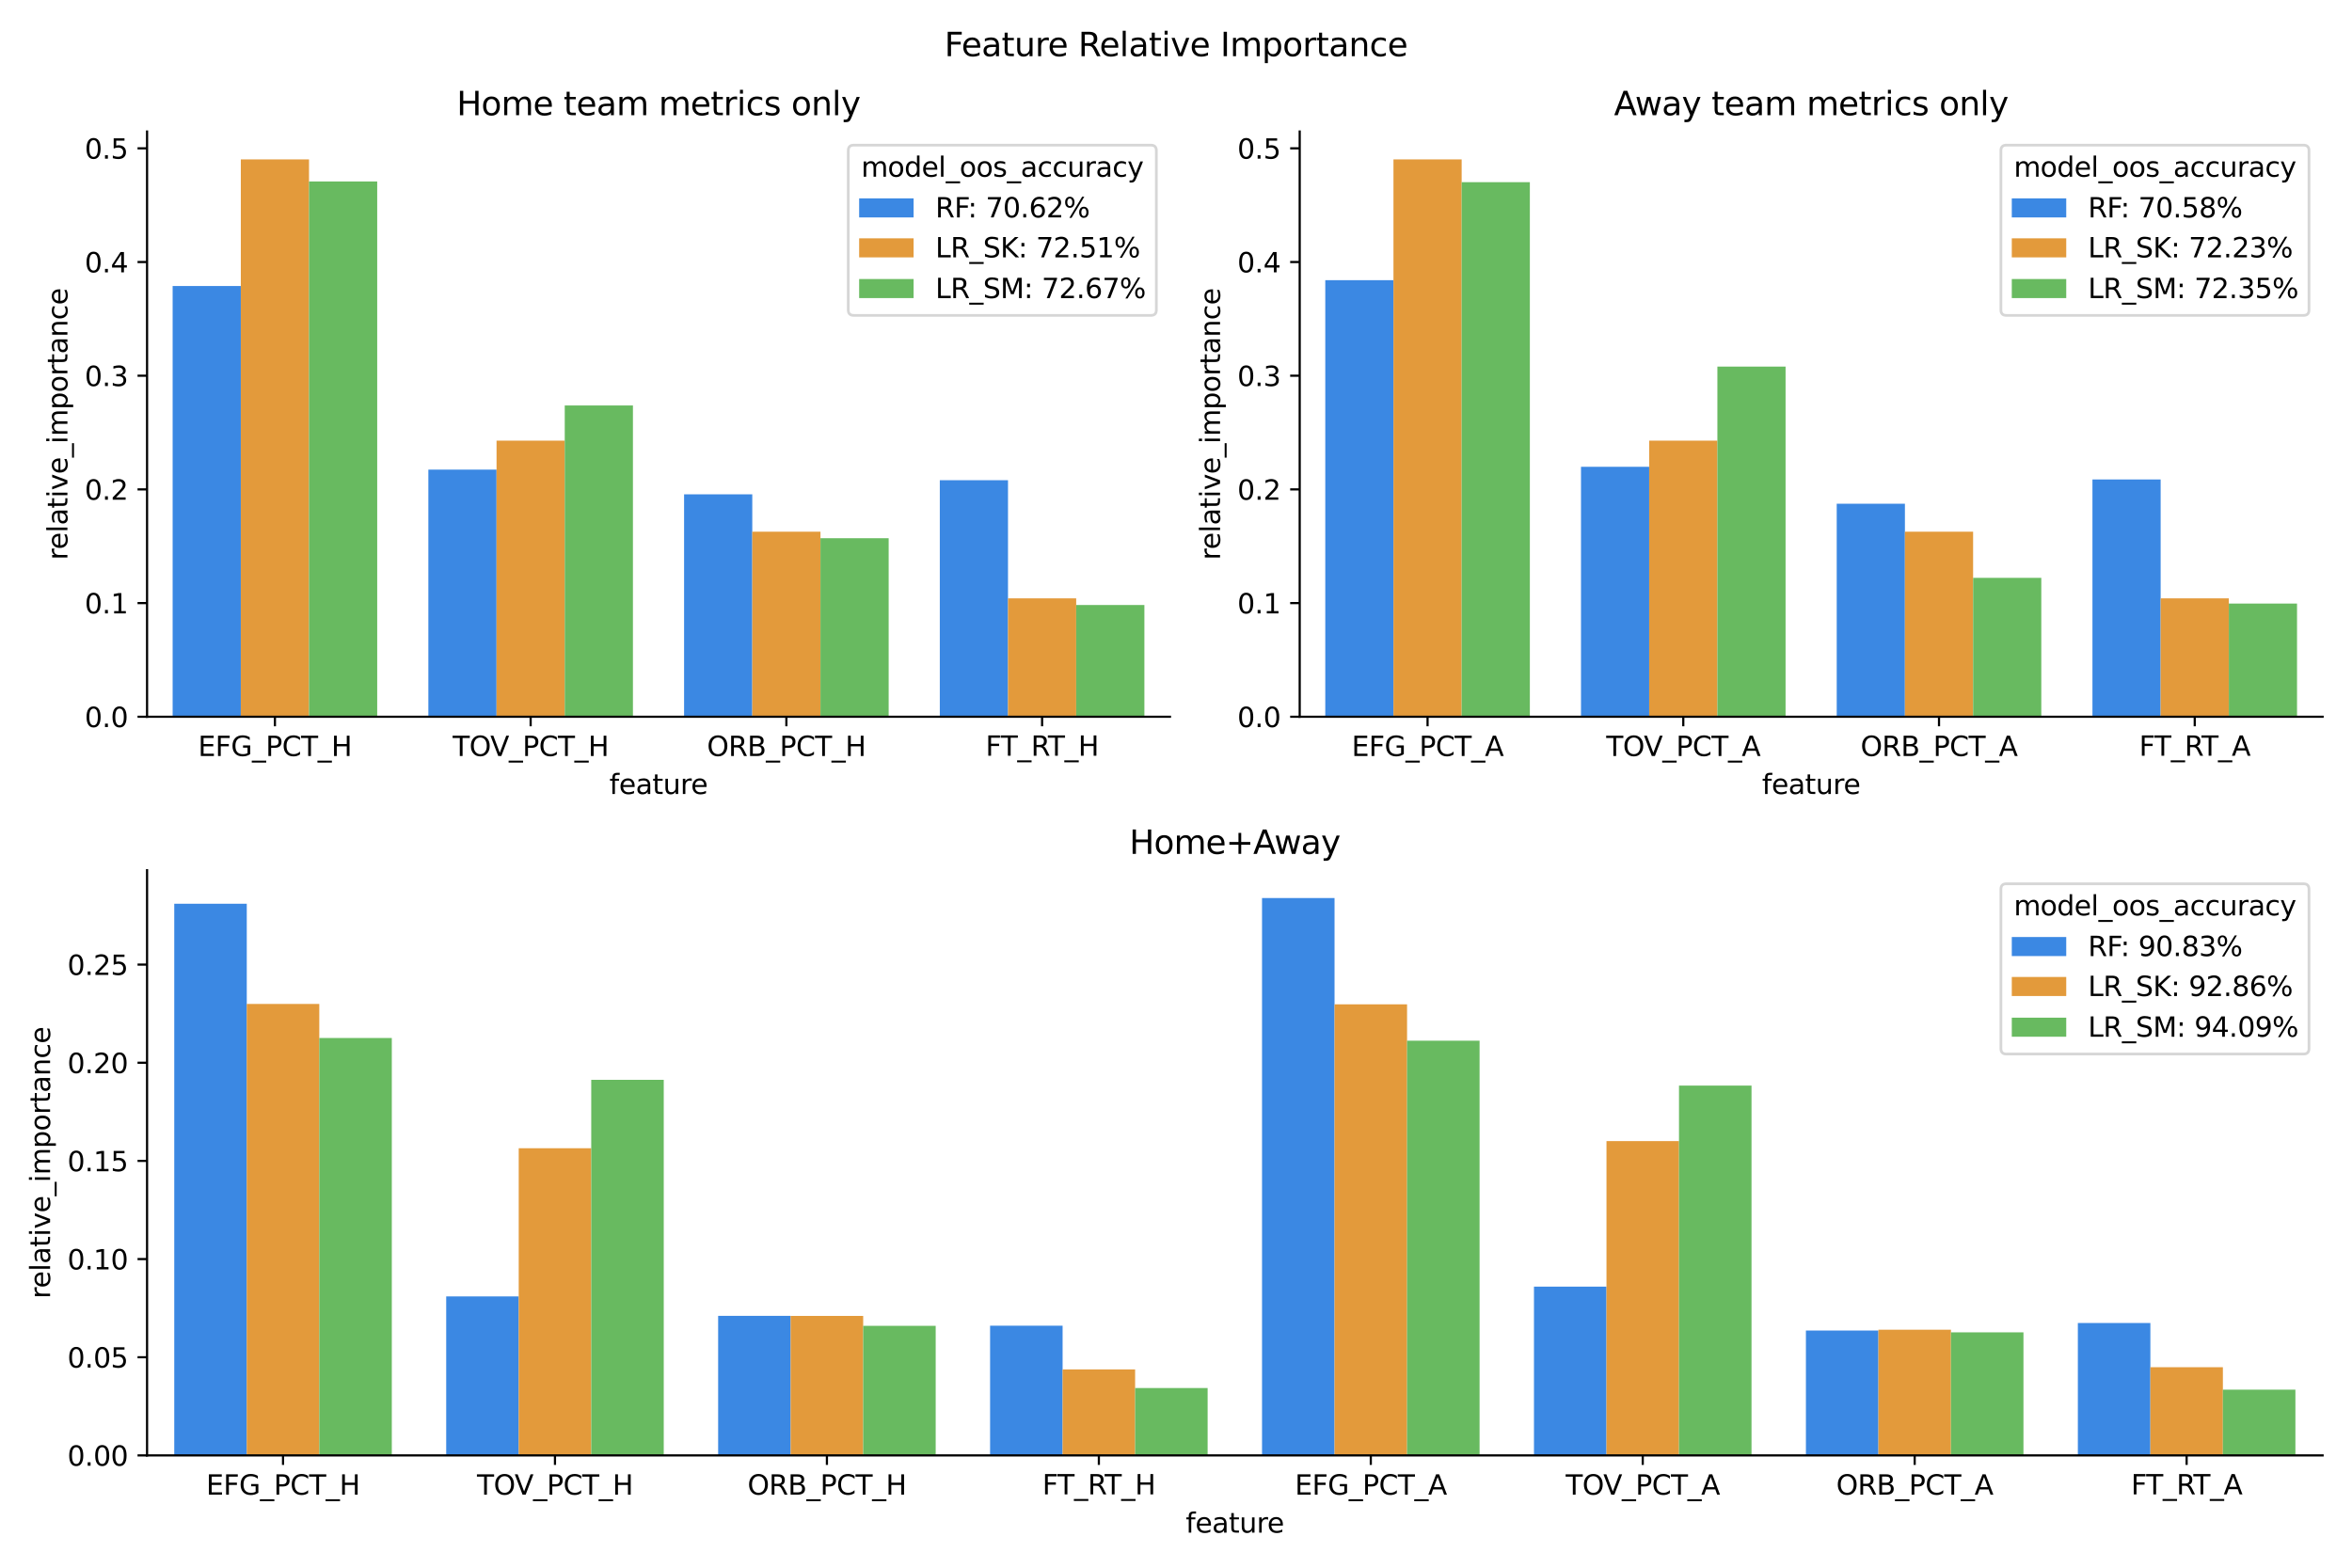 <?xml version="1.0" encoding="utf-8" standalone="no"?>
<!DOCTYPE svg PUBLIC "-//W3C//DTD SVG 1.1//EN"
  "http://www.w3.org/Graphics/SVG/1.1/DTD/svg11.dtd">
<svg height="576pt" version="1.1" viewBox="0 0 864 576" width="864pt" xmlns="http://www.w3.org/2000/svg" xmlns:xlink="http://www.w3.org/1999/xlink">
 <defs>
  <style type="text/css">*{stroke-linecap:butt;stroke-linejoin:round;}</style>
 </defs>
 <g id="figure_1">
  <g id="patch_1">
   <path d="M 0 576 
L 864 576 
L 864 0 
L 0 0 
z
" style="fill:#ffffff;"/>
  </g>
  <g id="axes_1">
   <g id="patch_2">
    <path d="M 54.022 263.349 
L 429.781 263.349 
L 429.781 48.332 
L 54.022 48.332 
z
" style="fill:#ffffff;"/>
   </g>
   <g id="patch_3">
    <path clip-path="url(#pebc3de45c3)" d="M 63.416 263.349 
L 88.466 263.349 
L 88.466 105.079 
L 63.416 105.079 
z
" style="fill:#3b88e3;"/>
   </g>
   <g id="patch_4">
    <path clip-path="url(#pebc3de45c3)" d="M 157.356 263.349 
L 182.406 263.349 
L 182.406 172.549 
L 157.356 172.549 
z
" style="fill:#3b88e3;"/>
   </g>
   <g id="patch_5">
    <path clip-path="url(#pebc3de45c3)" d="M 251.296 263.349 
L 276.346 263.349 
L 276.346 181.631 
L 251.296 181.631 
z
" style="fill:#3b88e3;"/>
   </g>
   <g id="patch_6">
    <path clip-path="url(#pebc3de45c3)" d="M 345.235 263.349 
L 370.286 263.349 
L 370.286 176.436 
L 345.235 176.436 
z
" style="fill:#3b88e3;"/>
   </g>
   <g id="patch_7">
    <path clip-path="url(#pebc3de45c3)" d="M 88.466 263.349 
L 113.517 263.349 
L 113.517 58.571 
L 88.466 58.571 
z
" style="fill:#e39a3b;"/>
   </g>
   <g id="patch_8">
    <path clip-path="url(#pebc3de45c3)" d="M 182.406 263.349 
L 207.457 263.349 
L 207.457 161.907 
L 182.406 161.907 
z
" style="fill:#e39a3b;"/>
   </g>
   <g id="patch_9">
    <path clip-path="url(#pebc3de45c3)" d="M 276.346 263.349 
L 301.397 263.349 
L 301.397 195.362 
L 276.346 195.362 
z
" style="fill:#e39a3b;"/>
   </g>
   <g id="patch_10">
    <path clip-path="url(#pebc3de45c3)" d="M 370.286 263.349 
L 395.337 263.349 
L 395.337 219.855 
L 370.286 219.855 
z
" style="fill:#e39a3b;"/>
   </g>
   <g id="patch_11">
    <path clip-path="url(#pebc3de45c3)" d="M 113.517 263.349 
L 138.568 263.349 
L 138.568 66.668 
L 113.517 66.668 
z
" style="fill:#68ba60;"/>
   </g>
   <g id="patch_12">
    <path clip-path="url(#pebc3de45c3)" d="M 207.457 263.349 
L 232.508 263.349 
L 232.508 148.988 
L 207.457 148.988 
z
" style="fill:#68ba60;"/>
   </g>
   <g id="patch_13">
    <path clip-path="url(#pebc3de45c3)" d="M 301.397 263.349 
L 326.447 263.349 
L 326.447 197.749 
L 301.397 197.749 
z
" style="fill:#68ba60;"/>
   </g>
   <g id="patch_14">
    <path clip-path="url(#pebc3de45c3)" d="M 395.337 263.349 
L 420.387 263.349 
L 420.387 222.29 
L 395.337 222.29 
z
" style="fill:#68ba60;"/>
   </g>
   <g id="matplotlib.axis_1">
    <g id="xtick_1">
     <g id="line2d_1">
      <defs>
       <path d="M 0 0 
L 0 3.5 
" id="m4a91d1c9d5" style="stroke:#000000;stroke-width:0.8;"/>
      </defs>
      <g>
       <use style="stroke:#000000;stroke-width:0.8;" x="100.992" xlink:href="#m4a91d1c9d5" y="263.349"/>
      </g>
     </g>
     <g id="text_1">
      <!-- EFG_PCT_H -->
      <g transform="translate(72.762 277.771)scale(0.1 -0.1)">
       <defs>
        <path d="M 628 4666 
L 3578 4666 
L 3578 4134 
L 1259 4134 
L 1259 2753 
L 3481 2753 
L 3481 2222 
L 1259 2222 
L 1259 531 
L 3634 531 
L 3634 0 
L 628 0 
L 628 4666 
z
" id="DejaVuSans-45" transform="scale(0.016)"/>
        <path d="M 628 4666 
L 3309 4666 
L 3309 4134 
L 1259 4134 
L 1259 2759 
L 3109 2759 
L 3109 2228 
L 1259 2228 
L 1259 0 
L 628 0 
L 628 4666 
z
" id="DejaVuSans-46" transform="scale(0.016)"/>
        <path d="M 3809 666 
L 3809 1919 
L 2778 1919 
L 2778 2438 
L 4434 2438 
L 4434 434 
Q 4069 175 3628 42 
Q 3188 -91 2688 -91 
Q 1594 -91 976 548 
Q 359 1188 359 2328 
Q 359 3472 976 4111 
Q 1594 4750 2688 4750 
Q 3144 4750 3555 4637 
Q 3966 4525 4313 4306 
L 4313 3634 
Q 3963 3931 3569 4081 
Q 3175 4231 2741 4231 
Q 1884 4231 1454 3753 
Q 1025 3275 1025 2328 
Q 1025 1384 1454 906 
Q 1884 428 2741 428 
Q 3075 428 3337 486 
Q 3600 544 3809 666 
z
" id="DejaVuSans-47" transform="scale(0.016)"/>
        <path d="M 3263 -1063 
L 3263 -1509 
L -63 -1509 
L -63 -1063 
L 3263 -1063 
z
" id="DejaVuSans-5f" transform="scale(0.016)"/>
        <path d="M 1259 4147 
L 1259 2394 
L 2053 2394 
Q 2494 2394 2734 2622 
Q 2975 2850 2975 3272 
Q 2975 3691 2734 3919 
Q 2494 4147 2053 4147 
L 1259 4147 
z
M 628 4666 
L 2053 4666 
Q 2838 4666 3239 4311 
Q 3641 3956 3641 3272 
Q 3641 2581 3239 2228 
Q 2838 1875 2053 1875 
L 1259 1875 
L 1259 0 
L 628 0 
L 628 4666 
z
" id="DejaVuSans-50" transform="scale(0.016)"/>
        <path d="M 4122 4306 
L 4122 3641 
Q 3803 3938 3442 4084 
Q 3081 4231 2675 4231 
Q 1875 4231 1450 3742 
Q 1025 3253 1025 2328 
Q 1025 1406 1450 917 
Q 1875 428 2675 428 
Q 3081 428 3442 575 
Q 3803 722 4122 1019 
L 4122 359 
Q 3791 134 3420 21 
Q 3050 -91 2638 -91 
Q 1578 -91 968 557 
Q 359 1206 359 2328 
Q 359 3453 968 4101 
Q 1578 4750 2638 4750 
Q 3056 4750 3426 4639 
Q 3797 4528 4122 4306 
z
" id="DejaVuSans-43" transform="scale(0.016)"/>
        <path d="M -19 4666 
L 3928 4666 
L 3928 4134 
L 2272 4134 
L 2272 0 
L 1638 0 
L 1638 4134 
L -19 4134 
L -19 4666 
z
" id="DejaVuSans-54" transform="scale(0.016)"/>
        <path d="M 628 4666 
L 1259 4666 
L 1259 2753 
L 3553 2753 
L 3553 4666 
L 4184 4666 
L 4184 0 
L 3553 0 
L 3553 2222 
L 1259 2222 
L 1259 0 
L 628 0 
L 628 4666 
z
" id="DejaVuSans-48" transform="scale(0.016)"/>
       </defs>
       <use xlink:href="#DejaVuSans-45"/>
       <use x="63.184" xlink:href="#DejaVuSans-46"/>
       <use x="120.703" xlink:href="#DejaVuSans-47"/>
       <use x="198.193" xlink:href="#DejaVuSans-5f"/>
       <use x="248.193" xlink:href="#DejaVuSans-50"/>
       <use x="308.496" xlink:href="#DejaVuSans-43"/>
       <use x="378.32" xlink:href="#DejaVuSans-54"/>
       <use x="439.404" xlink:href="#DejaVuSans-5f"/>
       <use x="489.404" xlink:href="#DejaVuSans-48"/>
      </g>
     </g>
    </g>
    <g id="xtick_2">
     <g id="line2d_2">
      <g>
       <use style="stroke:#000000;stroke-width:0.8;" x="194.932" xlink:href="#m4a91d1c9d5" y="263.349"/>
      </g>
     </g>
     <g id="text_2">
      <!-- TOV_PCT_H -->
      <g transform="translate(166.289 277.771)scale(0.1 -0.1)">
       <defs>
        <path d="M 2522 4238 
Q 1834 4238 1429 3725 
Q 1025 3213 1025 2328 
Q 1025 1447 1429 934 
Q 1834 422 2522 422 
Q 3209 422 3611 934 
Q 4013 1447 4013 2328 
Q 4013 3213 3611 3725 
Q 3209 4238 2522 4238 
z
M 2522 4750 
Q 3503 4750 4090 4092 
Q 4678 3434 4678 2328 
Q 4678 1225 4090 567 
Q 3503 -91 2522 -91 
Q 1538 -91 948 565 
Q 359 1222 359 2328 
Q 359 3434 948 4092 
Q 1538 4750 2522 4750 
z
" id="DejaVuSans-4f" transform="scale(0.016)"/>
        <path d="M 1831 0 
L 50 4666 
L 709 4666 
L 2188 738 
L 3669 4666 
L 4325 4666 
L 2547 0 
L 1831 0 
z
" id="DejaVuSans-56" transform="scale(0.016)"/>
       </defs>
       <use xlink:href="#DejaVuSans-54"/>
       <use x="61.084" xlink:href="#DejaVuSans-4f"/>
       <use x="138.045" xlink:href="#DejaVuSans-56"/>
       <use x="206.453" xlink:href="#DejaVuSans-5f"/>
       <use x="256.453" xlink:href="#DejaVuSans-50"/>
       <use x="316.756" xlink:href="#DejaVuSans-43"/>
       <use x="386.58" xlink:href="#DejaVuSans-54"/>
       <use x="447.664" xlink:href="#DejaVuSans-5f"/>
       <use x="497.664" xlink:href="#DejaVuSans-48"/>
      </g>
     </g>
    </g>
    <g id="xtick_3">
     <g id="line2d_3">
      <g>
       <use style="stroke:#000000;stroke-width:0.8;" x="288.871" xlink:href="#m4a91d1c9d5" y="263.349"/>
      </g>
     </g>
     <g id="text_3">
      <!-- ORB_PCT_H -->
      <g transform="translate(259.711 277.771)scale(0.1 -0.1)">
       <defs>
        <path d="M 2841 2188 
Q 3044 2119 3236 1894 
Q 3428 1669 3622 1275 
L 4263 0 
L 3584 0 
L 2988 1197 
Q 2756 1666 2539 1819 
Q 2322 1972 1947 1972 
L 1259 1972 
L 1259 0 
L 628 0 
L 628 4666 
L 2053 4666 
Q 2853 4666 3247 4331 
Q 3641 3997 3641 3322 
Q 3641 2881 3436 2590 
Q 3231 2300 2841 2188 
z
M 1259 4147 
L 1259 2491 
L 2053 2491 
Q 2509 2491 2742 2702 
Q 2975 2913 2975 3322 
Q 2975 3731 2742 3939 
Q 2509 4147 2053 4147 
L 1259 4147 
z
" id="DejaVuSans-52" transform="scale(0.016)"/>
        <path d="M 1259 2228 
L 1259 519 
L 2272 519 
Q 2781 519 3026 730 
Q 3272 941 3272 1375 
Q 3272 1813 3026 2020 
Q 2781 2228 2272 2228 
L 1259 2228 
z
M 1259 4147 
L 1259 2741 
L 2194 2741 
Q 2656 2741 2882 2914 
Q 3109 3088 3109 3444 
Q 3109 3797 2882 3972 
Q 2656 4147 2194 4147 
L 1259 4147 
z
M 628 4666 
L 2241 4666 
Q 2963 4666 3353 4366 
Q 3744 4066 3744 3513 
Q 3744 3084 3544 2831 
Q 3344 2578 2956 2516 
Q 3422 2416 3680 2098 
Q 3938 1781 3938 1306 
Q 3938 681 3513 340 
Q 3088 0 2303 0 
L 628 0 
L 628 4666 
z
" id="DejaVuSans-42" transform="scale(0.016)"/>
       </defs>
       <use xlink:href="#DejaVuSans-4f"/>
       <use x="78.711" xlink:href="#DejaVuSans-52"/>
       <use x="148.193" xlink:href="#DejaVuSans-42"/>
       <use x="216.797" xlink:href="#DejaVuSans-5f"/>
       <use x="266.797" xlink:href="#DejaVuSans-50"/>
       <use x="327.1" xlink:href="#DejaVuSans-43"/>
       <use x="396.924" xlink:href="#DejaVuSans-54"/>
       <use x="458.008" xlink:href="#DejaVuSans-5f"/>
       <use x="508.008" xlink:href="#DejaVuSans-48"/>
      </g>
     </g>
    </g>
    <g id="xtick_4">
     <g id="line2d_4">
      <g>
       <use style="stroke:#000000;stroke-width:0.8;" x="382.811" xlink:href="#m4a91d1c9d5" y="263.349"/>
      </g>
     </g>
     <g id="text_4">
      <!-- FT_RT_H -->
      <g transform="translate(362.043 277.669)scale(0.1 -0.1)">
       <use xlink:href="#DejaVuSans-46"/>
       <use x="55.77" xlink:href="#DejaVuSans-54"/>
       <use x="116.854" xlink:href="#DejaVuSans-5f"/>
       <use x="166.854" xlink:href="#DejaVuSans-52"/>
       <use x="229.086" xlink:href="#DejaVuSans-54"/>
       <use x="290.17" xlink:href="#DejaVuSans-5f"/>
       <use x="340.17" xlink:href="#DejaVuSans-48"/>
      </g>
     </g>
    </g>
    <g id="text_5">
     <!-- feature -->
     <g transform="translate(223.852 291.727)scale(0.1 -0.1)">
      <defs>
       <path d="M 2375 4863 
L 2375 4384 
L 1825 4384 
Q 1516 4384 1395 4259 
Q 1275 4134 1275 3809 
L 1275 3500 
L 2222 3500 
L 2222 3053 
L 1275 3053 
L 1275 0 
L 697 0 
L 697 3053 
L 147 3053 
L 147 3500 
L 697 3500 
L 697 3744 
Q 697 4328 969 4595 
Q 1241 4863 1831 4863 
L 2375 4863 
z
" id="DejaVuSans-66" transform="scale(0.016)"/>
       <path d="M 3597 1894 
L 3597 1613 
L 953 1613 
Q 991 1019 1311 708 
Q 1631 397 2203 397 
Q 2534 397 2845 478 
Q 3156 559 3463 722 
L 3463 178 
Q 3153 47 2828 -22 
Q 2503 -91 2169 -91 
Q 1331 -91 842 396 
Q 353 884 353 1716 
Q 353 2575 817 3079 
Q 1281 3584 2069 3584 
Q 2775 3584 3186 3129 
Q 3597 2675 3597 1894 
z
M 3022 2063 
Q 3016 2534 2758 2815 
Q 2500 3097 2075 3097 
Q 1594 3097 1305 2825 
Q 1016 2553 972 2059 
L 3022 2063 
z
" id="DejaVuSans-65" transform="scale(0.016)"/>
       <path d="M 2194 1759 
Q 1497 1759 1228 1600 
Q 959 1441 959 1056 
Q 959 750 1161 570 
Q 1363 391 1709 391 
Q 2188 391 2477 730 
Q 2766 1069 2766 1631 
L 2766 1759 
L 2194 1759 
z
M 3341 1997 
L 3341 0 
L 2766 0 
L 2766 531 
Q 2569 213 2275 61 
Q 1981 -91 1556 -91 
Q 1019 -91 701 211 
Q 384 513 384 1019 
Q 384 1609 779 1909 
Q 1175 2209 1959 2209 
L 2766 2209 
L 2766 2266 
Q 2766 2663 2505 2880 
Q 2244 3097 1772 3097 
Q 1472 3097 1187 3025 
Q 903 2953 641 2809 
L 641 3341 
Q 956 3463 1253 3523 
Q 1550 3584 1831 3584 
Q 2591 3584 2966 3190 
Q 3341 2797 3341 1997 
z
" id="DejaVuSans-61" transform="scale(0.016)"/>
       <path d="M 1172 4494 
L 1172 3500 
L 2356 3500 
L 2356 3053 
L 1172 3053 
L 1172 1153 
Q 1172 725 1289 603 
Q 1406 481 1766 481 
L 2356 481 
L 2356 0 
L 1766 0 
Q 1100 0 847 248 
Q 594 497 594 1153 
L 594 3053 
L 172 3053 
L 172 3500 
L 594 3500 
L 594 4494 
L 1172 4494 
z
" id="DejaVuSans-74" transform="scale(0.016)"/>
       <path d="M 544 1381 
L 544 3500 
L 1119 3500 
L 1119 1403 
Q 1119 906 1312 657 
Q 1506 409 1894 409 
Q 2359 409 2629 706 
Q 2900 1003 2900 1516 
L 2900 3500 
L 3475 3500 
L 3475 0 
L 2900 0 
L 2900 538 
Q 2691 219 2414 64 
Q 2138 -91 1772 -91 
Q 1169 -91 856 284 
Q 544 659 544 1381 
z
M 1991 3584 
L 1991 3584 
z
" id="DejaVuSans-75" transform="scale(0.016)"/>
       <path d="M 2631 2963 
Q 2534 3019 2420 3045 
Q 2306 3072 2169 3072 
Q 1681 3072 1420 2755 
Q 1159 2438 1159 1844 
L 1159 0 
L 581 0 
L 581 3500 
L 1159 3500 
L 1159 2956 
Q 1341 3275 1631 3429 
Q 1922 3584 2338 3584 
Q 2397 3584 2469 3576 
Q 2541 3569 2628 3553 
L 2631 2963 
z
" id="DejaVuSans-72" transform="scale(0.016)"/>
      </defs>
      <use xlink:href="#DejaVuSans-66"/>
      <use x="35.205" xlink:href="#DejaVuSans-65"/>
      <use x="96.729" xlink:href="#DejaVuSans-61"/>
      <use x="158.008" xlink:href="#DejaVuSans-74"/>
      <use x="197.217" xlink:href="#DejaVuSans-75"/>
      <use x="260.596" xlink:href="#DejaVuSans-72"/>
      <use x="299.459" xlink:href="#DejaVuSans-65"/>
     </g>
    </g>
   </g>
   <g id="matplotlib.axis_2">
    <g id="ytick_1">
     <g id="line2d_5">
      <defs>
       <path d="M 0 0 
L -3.5 0 
" id="ma82e4feb25" style="stroke:#000000;stroke-width:0.8;"/>
      </defs>
      <g>
       <use style="stroke:#000000;stroke-width:0.8;" x="54.022" xlink:href="#ma82e4feb25" y="263.349"/>
      </g>
     </g>
     <g id="text_6">
      <!-- 0.0 -->
      <g transform="translate(31.119 267.148)scale(0.1 -0.1)">
       <defs>
        <path d="M 2034 4250 
Q 1547 4250 1301 3770 
Q 1056 3291 1056 2328 
Q 1056 1369 1301 889 
Q 1547 409 2034 409 
Q 2525 409 2770 889 
Q 3016 1369 3016 2328 
Q 3016 3291 2770 3770 
Q 2525 4250 2034 4250 
z
M 2034 4750 
Q 2819 4750 3233 4129 
Q 3647 3509 3647 2328 
Q 3647 1150 3233 529 
Q 2819 -91 2034 -91 
Q 1250 -91 836 529 
Q 422 1150 422 2328 
Q 422 3509 836 4129 
Q 1250 4750 2034 4750 
z
" id="DejaVuSans-30" transform="scale(0.016)"/>
        <path d="M 684 794 
L 1344 794 
L 1344 0 
L 684 0 
L 684 794 
z
" id="DejaVuSans-2e" transform="scale(0.016)"/>
       </defs>
       <use xlink:href="#DejaVuSans-30"/>
       <use x="63.623" xlink:href="#DejaVuSans-2e"/>
       <use x="95.41" xlink:href="#DejaVuSans-30"/>
      </g>
     </g>
    </g>
    <g id="ytick_2">
     <g id="line2d_6">
      <g>
       <use style="stroke:#000000;stroke-width:0.8;" x="54.022" xlink:href="#ma82e4feb25" y="221.579"/>
      </g>
     </g>
     <g id="text_7">
      <!-- 0.1 -->
      <g transform="translate(31.119 225.378)scale(0.1 -0.1)">
       <defs>
        <path d="M 794 531 
L 1825 531 
L 1825 4091 
L 703 3866 
L 703 4441 
L 1819 4666 
L 2450 4666 
L 2450 531 
L 3481 531 
L 3481 0 
L 794 0 
L 794 531 
z
" id="DejaVuSans-31" transform="scale(0.016)"/>
       </defs>
       <use xlink:href="#DejaVuSans-30"/>
       <use x="63.623" xlink:href="#DejaVuSans-2e"/>
       <use x="95.41" xlink:href="#DejaVuSans-31"/>
      </g>
     </g>
    </g>
    <g id="ytick_3">
     <g id="line2d_7">
      <g>
       <use style="stroke:#000000;stroke-width:0.8;" x="54.022" xlink:href="#ma82e4feb25" y="179.809"/>
      </g>
     </g>
     <g id="text_8">
      <!-- 0.2 -->
      <g transform="translate(31.119 183.608)scale(0.1 -0.1)">
       <defs>
        <path d="M 1228 531 
L 3431 531 
L 3431 0 
L 469 0 
L 469 531 
Q 828 903 1448 1529 
Q 2069 2156 2228 2338 
Q 2531 2678 2651 2914 
Q 2772 3150 2772 3378 
Q 2772 3750 2511 3984 
Q 2250 4219 1831 4219 
Q 1534 4219 1204 4116 
Q 875 4013 500 3803 
L 500 4441 
Q 881 4594 1212 4672 
Q 1544 4750 1819 4750 
Q 2544 4750 2975 4387 
Q 3406 4025 3406 3419 
Q 3406 3131 3298 2873 
Q 3191 2616 2906 2266 
Q 2828 2175 2409 1742 
Q 1991 1309 1228 531 
z
" id="DejaVuSans-32" transform="scale(0.016)"/>
       </defs>
       <use xlink:href="#DejaVuSans-30"/>
       <use x="63.623" xlink:href="#DejaVuSans-2e"/>
       <use x="95.41" xlink:href="#DejaVuSans-32"/>
      </g>
     </g>
    </g>
    <g id="ytick_4">
     <g id="line2d_8">
      <g>
       <use style="stroke:#000000;stroke-width:0.8;" x="54.022" xlink:href="#ma82e4feb25" y="138.039"/>
      </g>
     </g>
     <g id="text_9">
      <!-- 0.3 -->
      <g transform="translate(31.119 141.838)scale(0.1 -0.1)">
       <defs>
        <path d="M 2597 2516 
Q 3050 2419 3304 2112 
Q 3559 1806 3559 1356 
Q 3559 666 3084 287 
Q 2609 -91 1734 -91 
Q 1441 -91 1130 -33 
Q 819 25 488 141 
L 488 750 
Q 750 597 1062 519 
Q 1375 441 1716 441 
Q 2309 441 2620 675 
Q 2931 909 2931 1356 
Q 2931 1769 2642 2001 
Q 2353 2234 1838 2234 
L 1294 2234 
L 1294 2753 
L 1863 2753 
Q 2328 2753 2575 2939 
Q 2822 3125 2822 3475 
Q 2822 3834 2567 4026 
Q 2313 4219 1838 4219 
Q 1578 4219 1281 4162 
Q 984 4106 628 3988 
L 628 4550 
Q 988 4650 1302 4700 
Q 1616 4750 1894 4750 
Q 2613 4750 3031 4423 
Q 3450 4097 3450 3541 
Q 3450 3153 3228 2886 
Q 3006 2619 2597 2516 
z
" id="DejaVuSans-33" transform="scale(0.016)"/>
       </defs>
       <use xlink:href="#DejaVuSans-30"/>
       <use x="63.623" xlink:href="#DejaVuSans-2e"/>
       <use x="95.41" xlink:href="#DejaVuSans-33"/>
      </g>
     </g>
    </g>
    <g id="ytick_5">
     <g id="line2d_9">
      <g>
       <use style="stroke:#000000;stroke-width:0.8;" x="54.022" xlink:href="#ma82e4feb25" y="96.269"/>
      </g>
     </g>
     <g id="text_10">
      <!-- 0.4 -->
      <g transform="translate(31.119 100.068)scale(0.1 -0.1)">
       <defs>
        <path d="M 2419 4116 
L 825 1625 
L 2419 1625 
L 2419 4116 
z
M 2253 4666 
L 3047 4666 
L 3047 1625 
L 3713 1625 
L 3713 1100 
L 3047 1100 
L 3047 0 
L 2419 0 
L 2419 1100 
L 313 1100 
L 313 1709 
L 2253 4666 
z
" id="DejaVuSans-34" transform="scale(0.016)"/>
       </defs>
       <use xlink:href="#DejaVuSans-30"/>
       <use x="63.623" xlink:href="#DejaVuSans-2e"/>
       <use x="95.41" xlink:href="#DejaVuSans-34"/>
      </g>
     </g>
    </g>
    <g id="ytick_6">
     <g id="line2d_10">
      <g>
       <use style="stroke:#000000;stroke-width:0.8;" x="54.022" xlink:href="#ma82e4feb25" y="54.498"/>
      </g>
     </g>
     <g id="text_11">
      <!-- 0.5 -->
      <g transform="translate(31.119 58.298)scale(0.1 -0.1)">
       <defs>
        <path d="M 691 4666 
L 3169 4666 
L 3169 4134 
L 1269 4134 
L 1269 2991 
Q 1406 3038 1543 3061 
Q 1681 3084 1819 3084 
Q 2600 3084 3056 2656 
Q 3513 2228 3513 1497 
Q 3513 744 3044 326 
Q 2575 -91 1722 -91 
Q 1428 -91 1123 -41 
Q 819 9 494 109 
L 494 744 
Q 775 591 1075 516 
Q 1375 441 1709 441 
Q 2250 441 2565 725 
Q 2881 1009 2881 1497 
Q 2881 1984 2565 2268 
Q 2250 2553 1709 2553 
Q 1456 2553 1204 2497 
Q 953 2441 691 2322 
L 691 4666 
z
" id="DejaVuSans-35" transform="scale(0.016)"/>
       </defs>
       <use xlink:href="#DejaVuSans-30"/>
       <use x="63.623" xlink:href="#DejaVuSans-2e"/>
       <use x="95.41" xlink:href="#DejaVuSans-35"/>
      </g>
     </g>
    </g>
    <g id="text_12">
     <!-- relative_importance -->
     <g transform="translate(24.761 205.765)rotate(-90)scale(0.1 -0.1)">
      <defs>
       <path d="M 603 4863 
L 1178 4863 
L 1178 0 
L 603 0 
L 603 4863 
z
" id="DejaVuSans-6c" transform="scale(0.016)"/>
       <path d="M 603 3500 
L 1178 3500 
L 1178 0 
L 603 0 
L 603 3500 
z
M 603 4863 
L 1178 4863 
L 1178 4134 
L 603 4134 
L 603 4863 
z
" id="DejaVuSans-69" transform="scale(0.016)"/>
       <path d="M 191 3500 
L 800 3500 
L 1894 563 
L 2988 3500 
L 3597 3500 
L 2284 0 
L 1503 0 
L 191 3500 
z
" id="DejaVuSans-76" transform="scale(0.016)"/>
       <path d="M 3328 2828 
Q 3544 3216 3844 3400 
Q 4144 3584 4550 3584 
Q 5097 3584 5394 3201 
Q 5691 2819 5691 2113 
L 5691 0 
L 5113 0 
L 5113 2094 
Q 5113 2597 4934 2840 
Q 4756 3084 4391 3084 
Q 3944 3084 3684 2787 
Q 3425 2491 3425 1978 
L 3425 0 
L 2847 0 
L 2847 2094 
Q 2847 2600 2669 2842 
Q 2491 3084 2119 3084 
Q 1678 3084 1418 2786 
Q 1159 2488 1159 1978 
L 1159 0 
L 581 0 
L 581 3500 
L 1159 3500 
L 1159 2956 
Q 1356 3278 1631 3431 
Q 1906 3584 2284 3584 
Q 2666 3584 2933 3390 
Q 3200 3197 3328 2828 
z
" id="DejaVuSans-6d" transform="scale(0.016)"/>
       <path d="M 1159 525 
L 1159 -1331 
L 581 -1331 
L 581 3500 
L 1159 3500 
L 1159 2969 
Q 1341 3281 1617 3432 
Q 1894 3584 2278 3584 
Q 2916 3584 3314 3078 
Q 3713 2572 3713 1747 
Q 3713 922 3314 415 
Q 2916 -91 2278 -91 
Q 1894 -91 1617 61 
Q 1341 213 1159 525 
z
M 3116 1747 
Q 3116 2381 2855 2742 
Q 2594 3103 2138 3103 
Q 1681 3103 1420 2742 
Q 1159 2381 1159 1747 
Q 1159 1113 1420 752 
Q 1681 391 2138 391 
Q 2594 391 2855 752 
Q 3116 1113 3116 1747 
z
" id="DejaVuSans-70" transform="scale(0.016)"/>
       <path d="M 1959 3097 
Q 1497 3097 1228 2736 
Q 959 2375 959 1747 
Q 959 1119 1226 758 
Q 1494 397 1959 397 
Q 2419 397 2687 759 
Q 2956 1122 2956 1747 
Q 2956 2369 2687 2733 
Q 2419 3097 1959 3097 
z
M 1959 3584 
Q 2709 3584 3137 3096 
Q 3566 2609 3566 1747 
Q 3566 888 3137 398 
Q 2709 -91 1959 -91 
Q 1206 -91 779 398 
Q 353 888 353 1747 
Q 353 2609 779 3096 
Q 1206 3584 1959 3584 
z
" id="DejaVuSans-6f" transform="scale(0.016)"/>
       <path d="M 3513 2113 
L 3513 0 
L 2938 0 
L 2938 2094 
Q 2938 2591 2744 2837 
Q 2550 3084 2163 3084 
Q 1697 3084 1428 2787 
Q 1159 2491 1159 1978 
L 1159 0 
L 581 0 
L 581 3500 
L 1159 3500 
L 1159 2956 
Q 1366 3272 1645 3428 
Q 1925 3584 2291 3584 
Q 2894 3584 3203 3211 
Q 3513 2838 3513 2113 
z
" id="DejaVuSans-6e" transform="scale(0.016)"/>
       <path d="M 3122 3366 
L 3122 2828 
Q 2878 2963 2633 3030 
Q 2388 3097 2138 3097 
Q 1578 3097 1268 2742 
Q 959 2388 959 1747 
Q 959 1106 1268 751 
Q 1578 397 2138 397 
Q 2388 397 2633 464 
Q 2878 531 3122 666 
L 3122 134 
Q 2881 22 2623 -34 
Q 2366 -91 2075 -91 
Q 1284 -91 818 406 
Q 353 903 353 1747 
Q 353 2603 823 3093 
Q 1294 3584 2113 3584 
Q 2378 3584 2631 3529 
Q 2884 3475 3122 3366 
z
" id="DejaVuSans-63" transform="scale(0.016)"/>
      </defs>
      <use xlink:href="#DejaVuSans-72"/>
      <use x="38.863" xlink:href="#DejaVuSans-65"/>
      <use x="100.387" xlink:href="#DejaVuSans-6c"/>
      <use x="128.17" xlink:href="#DejaVuSans-61"/>
      <use x="189.449" xlink:href="#DejaVuSans-74"/>
      <use x="228.658" xlink:href="#DejaVuSans-69"/>
      <use x="256.441" xlink:href="#DejaVuSans-76"/>
      <use x="315.621" xlink:href="#DejaVuSans-65"/>
      <use x="377.145" xlink:href="#DejaVuSans-5f"/>
      <use x="427.145" xlink:href="#DejaVuSans-69"/>
      <use x="454.928" xlink:href="#DejaVuSans-6d"/>
      <use x="552.34" xlink:href="#DejaVuSans-70"/>
      <use x="615.816" xlink:href="#DejaVuSans-6f"/>
      <use x="676.998" xlink:href="#DejaVuSans-72"/>
      <use x="718.111" xlink:href="#DejaVuSans-74"/>
      <use x="757.32" xlink:href="#DejaVuSans-61"/>
      <use x="818.6" xlink:href="#DejaVuSans-6e"/>
      <use x="881.979" xlink:href="#DejaVuSans-63"/>
      <use x="936.959" xlink:href="#DejaVuSans-65"/>
     </g>
    </g>
   </g>
   <g id="line2d_11">
    <path clip-path="url(#pebc3de45c3)" style="fill:none;stroke:#424242;stroke-linecap:square;stroke-width:2.7;"/>
   </g>
   <g id="line2d_12">
    <path clip-path="url(#pebc3de45c3)" style="fill:none;stroke:#424242;stroke-linecap:square;stroke-width:2.7;"/>
   </g>
   <g id="line2d_13">
    <path clip-path="url(#pebc3de45c3)" style="fill:none;stroke:#424242;stroke-linecap:square;stroke-width:2.7;"/>
   </g>
   <g id="line2d_14">
    <path clip-path="url(#pebc3de45c3)" style="fill:none;stroke:#424242;stroke-linecap:square;stroke-width:2.7;"/>
   </g>
   <g id="line2d_15">
    <path clip-path="url(#pebc3de45c3)" style="fill:none;stroke:#424242;stroke-linecap:square;stroke-width:2.7;"/>
   </g>
   <g id="line2d_16">
    <path clip-path="url(#pebc3de45c3)" style="fill:none;stroke:#424242;stroke-linecap:square;stroke-width:2.7;"/>
   </g>
   <g id="line2d_17">
    <path clip-path="url(#pebc3de45c3)" style="fill:none;stroke:#424242;stroke-linecap:square;stroke-width:2.7;"/>
   </g>
   <g id="line2d_18">
    <path clip-path="url(#pebc3de45c3)" style="fill:none;stroke:#424242;stroke-linecap:square;stroke-width:2.7;"/>
   </g>
   <g id="line2d_19">
    <path clip-path="url(#pebc3de45c3)" style="fill:none;stroke:#424242;stroke-linecap:square;stroke-width:2.7;"/>
   </g>
   <g id="line2d_20">
    <path clip-path="url(#pebc3de45c3)" style="fill:none;stroke:#424242;stroke-linecap:square;stroke-width:2.7;"/>
   </g>
   <g id="line2d_21">
    <path clip-path="url(#pebc3de45c3)" style="fill:none;stroke:#424242;stroke-linecap:square;stroke-width:2.7;"/>
   </g>
   <g id="line2d_22">
    <path clip-path="url(#pebc3de45c3)" style="fill:none;stroke:#424242;stroke-linecap:square;stroke-width:2.7;"/>
   </g>
   <g id="patch_15">
    <path d="M 54.022 263.349 
L 54.022 48.332 
" style="fill:none;stroke:#000000;stroke-linecap:square;stroke-linejoin:miter;stroke-width:0.8;"/>
   </g>
   <g id="patch_16">
    <path d="M 54.022 263.349 
L 429.781 263.349 
" style="fill:none;stroke:#000000;stroke-linecap:square;stroke-linejoin:miter;stroke-width:0.8;"/>
   </g>
   <g id="text_13">
    <!-- Home team metrics only -->
    <g transform="translate(167.757 42.332)scale(0.12 -0.12)">
     <defs>
      <path id="DejaVuSans-20" transform="scale(0.016)"/>
      <path d="M 2834 3397 
L 2834 2853 
Q 2591 2978 2328 3040 
Q 2066 3103 1784 3103 
Q 1356 3103 1142 2972 
Q 928 2841 928 2578 
Q 928 2378 1081 2264 
Q 1234 2150 1697 2047 
L 1894 2003 
Q 2506 1872 2764 1633 
Q 3022 1394 3022 966 
Q 3022 478 2636 193 
Q 2250 -91 1575 -91 
Q 1294 -91 989 -36 
Q 684 19 347 128 
L 347 722 
Q 666 556 975 473 
Q 1284 391 1588 391 
Q 1994 391 2212 530 
Q 2431 669 2431 922 
Q 2431 1156 2273 1281 
Q 2116 1406 1581 1522 
L 1381 1569 
Q 847 1681 609 1914 
Q 372 2147 372 2553 
Q 372 3047 722 3315 
Q 1072 3584 1716 3584 
Q 2034 3584 2315 3537 
Q 2597 3491 2834 3397 
z
" id="DejaVuSans-73" transform="scale(0.016)"/>
      <path d="M 2059 -325 
Q 1816 -950 1584 -1140 
Q 1353 -1331 966 -1331 
L 506 -1331 
L 506 -850 
L 844 -850 
Q 1081 -850 1212 -737 
Q 1344 -625 1503 -206 
L 1606 56 
L 191 3500 
L 800 3500 
L 1894 763 
L 2988 3500 
L 3597 3500 
L 2059 -325 
z
" id="DejaVuSans-79" transform="scale(0.016)"/>
     </defs>
     <use xlink:href="#DejaVuSans-48"/>
     <use x="75.195" xlink:href="#DejaVuSans-6f"/>
     <use x="136.377" xlink:href="#DejaVuSans-6d"/>
     <use x="233.789" xlink:href="#DejaVuSans-65"/>
     <use x="295.312" xlink:href="#DejaVuSans-20"/>
     <use x="327.1" xlink:href="#DejaVuSans-74"/>
     <use x="366.309" xlink:href="#DejaVuSans-65"/>
     <use x="427.832" xlink:href="#DejaVuSans-61"/>
     <use x="489.111" xlink:href="#DejaVuSans-6d"/>
     <use x="586.523" xlink:href="#DejaVuSans-20"/>
     <use x="618.311" xlink:href="#DejaVuSans-6d"/>
     <use x="715.723" xlink:href="#DejaVuSans-65"/>
     <use x="777.246" xlink:href="#DejaVuSans-74"/>
     <use x="816.455" xlink:href="#DejaVuSans-72"/>
     <use x="857.568" xlink:href="#DejaVuSans-69"/>
     <use x="885.352" xlink:href="#DejaVuSans-63"/>
     <use x="940.332" xlink:href="#DejaVuSans-73"/>
     <use x="992.432" xlink:href="#DejaVuSans-20"/>
     <use x="1024.219" xlink:href="#DejaVuSans-6f"/>
     <use x="1085.4" xlink:href="#DejaVuSans-6e"/>
     <use x="1148.779" xlink:href="#DejaVuSans-6c"/>
     <use x="1176.562" xlink:href="#DejaVuSans-79"/>
    </g>
   </g>
   <g id="legend_1">
    <g id="patch_17">
     <path d="M 313.608 115.879 
L 422.781 115.879 
Q 424.781 115.879 424.781 113.879 
L 424.781 55.332 
Q 424.781 53.332 422.781 53.332 
L 313.608 53.332 
Q 311.608 53.332 311.608 55.332 
L 311.608 113.879 
Q 311.608 115.879 313.608 115.879 
z
" style="fill:#ffffff;opacity:0.8;stroke:#cccccc;stroke-linejoin:miter;"/>
    </g>
    <g id="text_14">
     <!-- model_oos_accuracy -->
     <g transform="translate(316.342 64.93)scale(0.1 -0.1)">
      <defs>
       <path d="M 2906 2969 
L 2906 4863 
L 3481 4863 
L 3481 0 
L 2906 0 
L 2906 525 
Q 2725 213 2448 61 
Q 2172 -91 1784 -91 
Q 1150 -91 751 415 
Q 353 922 353 1747 
Q 353 2572 751 3078 
Q 1150 3584 1784 3584 
Q 2172 3584 2448 3432 
Q 2725 3281 2906 2969 
z
M 947 1747 
Q 947 1113 1208 752 
Q 1469 391 1925 391 
Q 2381 391 2643 752 
Q 2906 1113 2906 1747 
Q 2906 2381 2643 2742 
Q 2381 3103 1925 3103 
Q 1469 3103 1208 2742 
Q 947 2381 947 1747 
z
" id="DejaVuSans-64" transform="scale(0.016)"/>
      </defs>
      <use xlink:href="#DejaVuSans-6d"/>
      <use x="97.412" xlink:href="#DejaVuSans-6f"/>
      <use x="158.594" xlink:href="#DejaVuSans-64"/>
      <use x="222.07" xlink:href="#DejaVuSans-65"/>
      <use x="283.594" xlink:href="#DejaVuSans-6c"/>
      <use x="311.377" xlink:href="#DejaVuSans-5f"/>
      <use x="361.377" xlink:href="#DejaVuSans-6f"/>
      <use x="422.559" xlink:href="#DejaVuSans-6f"/>
      <use x="483.74" xlink:href="#DejaVuSans-73"/>
      <use x="535.84" xlink:href="#DejaVuSans-5f"/>
      <use x="585.84" xlink:href="#DejaVuSans-61"/>
      <use x="647.119" xlink:href="#DejaVuSans-63"/>
      <use x="702.1" xlink:href="#DejaVuSans-63"/>
      <use x="757.08" xlink:href="#DejaVuSans-75"/>
      <use x="820.459" xlink:href="#DejaVuSans-72"/>
      <use x="861.572" xlink:href="#DejaVuSans-61"/>
      <use x="922.852" xlink:href="#DejaVuSans-63"/>
      <use x="977.832" xlink:href="#DejaVuSans-79"/>
     </g>
    </g>
    <g id="patch_18">
     <path d="M 315.608 79.887 
L 335.608 79.887 
L 335.608 72.887 
L 315.608 72.887 
z
" style="fill:#3b88e3;"/>
    </g>
    <g id="text_15">
     <!-- RF: 70.62% -->
     <g transform="translate(343.608 79.887)scale(0.1 -0.1)">
      <defs>
       <path d="M 750 794 
L 1409 794 
L 1409 0 
L 750 0 
L 750 794 
z
M 750 3309 
L 1409 3309 
L 1409 2516 
L 750 2516 
L 750 3309 
z
" id="DejaVuSans-3a" transform="scale(0.016)"/>
       <path d="M 525 4666 
L 3525 4666 
L 3525 4397 
L 1831 0 
L 1172 0 
L 2766 4134 
L 525 4134 
L 525 4666 
z
" id="DejaVuSans-37" transform="scale(0.016)"/>
       <path d="M 2113 2584 
Q 1688 2584 1439 2293 
Q 1191 2003 1191 1497 
Q 1191 994 1439 701 
Q 1688 409 2113 409 
Q 2538 409 2786 701 
Q 3034 994 3034 1497 
Q 3034 2003 2786 2293 
Q 2538 2584 2113 2584 
z
M 3366 4563 
L 3366 3988 
Q 3128 4100 2886 4159 
Q 2644 4219 2406 4219 
Q 1781 4219 1451 3797 
Q 1122 3375 1075 2522 
Q 1259 2794 1537 2939 
Q 1816 3084 2150 3084 
Q 2853 3084 3261 2657 
Q 3669 2231 3669 1497 
Q 3669 778 3244 343 
Q 2819 -91 2113 -91 
Q 1303 -91 875 529 
Q 447 1150 447 2328 
Q 447 3434 972 4092 
Q 1497 4750 2381 4750 
Q 2619 4750 2861 4703 
Q 3103 4656 3366 4563 
z
" id="DejaVuSans-36" transform="scale(0.016)"/>
       <path d="M 4653 2053 
Q 4381 2053 4226 1822 
Q 4072 1591 4072 1178 
Q 4072 772 4226 539 
Q 4381 306 4653 306 
Q 4919 306 5073 539 
Q 5228 772 5228 1178 
Q 5228 1588 5073 1820 
Q 4919 2053 4653 2053 
z
M 4653 2450 
Q 5147 2450 5437 2106 
Q 5728 1763 5728 1178 
Q 5728 594 5436 251 
Q 5144 -91 4653 -91 
Q 4153 -91 3862 251 
Q 3572 594 3572 1178 
Q 3572 1766 3864 2108 
Q 4156 2450 4653 2450 
z
M 1428 4353 
Q 1159 4353 1004 4120 
Q 850 3888 850 3481 
Q 850 3069 1003 2837 
Q 1156 2606 1428 2606 
Q 1700 2606 1854 2837 
Q 2009 3069 2009 3481 
Q 2009 3884 1853 4118 
Q 1697 4353 1428 4353 
z
M 4250 4750 
L 4750 4750 
L 1831 -91 
L 1331 -91 
L 4250 4750 
z
M 1428 4750 
Q 1922 4750 2215 4408 
Q 2509 4066 2509 3481 
Q 2509 2891 2217 2550 
Q 1925 2209 1428 2209 
Q 931 2209 642 2551 
Q 353 2894 353 3481 
Q 353 4063 643 4406 
Q 934 4750 1428 4750 
z
" id="DejaVuSans-25" transform="scale(0.016)"/>
      </defs>
      <use xlink:href="#DejaVuSans-52"/>
      <use x="69.482" xlink:href="#DejaVuSans-46"/>
      <use x="119.252" xlink:href="#DejaVuSans-3a"/>
      <use x="152.943" xlink:href="#DejaVuSans-20"/>
      <use x="184.73" xlink:href="#DejaVuSans-37"/>
      <use x="248.354" xlink:href="#DejaVuSans-30"/>
      <use x="311.977" xlink:href="#DejaVuSans-2e"/>
      <use x="343.764" xlink:href="#DejaVuSans-36"/>
      <use x="407.387" xlink:href="#DejaVuSans-32"/>
      <use x="471.01" xlink:href="#DejaVuSans-25"/>
     </g>
    </g>
    <g id="patch_19">
     <path d="M 315.608 94.565 
L 335.608 94.565 
L 335.608 87.565 
L 315.608 87.565 
z
" style="fill:#e39a3b;"/>
    </g>
    <g id="text_16">
     <!-- LR_SK: 72.51% -->
     <g transform="translate(343.608 94.565)scale(0.1 -0.1)">
      <defs>
       <path d="M 628 4666 
L 1259 4666 
L 1259 531 
L 3531 531 
L 3531 0 
L 628 0 
L 628 4666 
z
" id="DejaVuSans-4c" transform="scale(0.016)"/>
       <path d="M 3425 4513 
L 3425 3897 
Q 3066 4069 2747 4153 
Q 2428 4238 2131 4238 
Q 1616 4238 1336 4038 
Q 1056 3838 1056 3469 
Q 1056 3159 1242 3001 
Q 1428 2844 1947 2747 
L 2328 2669 
Q 3034 2534 3370 2195 
Q 3706 1856 3706 1288 
Q 3706 609 3251 259 
Q 2797 -91 1919 -91 
Q 1588 -91 1214 -16 
Q 841 59 441 206 
L 441 856 
Q 825 641 1194 531 
Q 1563 422 1919 422 
Q 2459 422 2753 634 
Q 3047 847 3047 1241 
Q 3047 1584 2836 1778 
Q 2625 1972 2144 2069 
L 1759 2144 
Q 1053 2284 737 2584 
Q 422 2884 422 3419 
Q 422 4038 858 4394 
Q 1294 4750 2059 4750 
Q 2388 4750 2728 4690 
Q 3069 4631 3425 4513 
z
" id="DejaVuSans-53" transform="scale(0.016)"/>
       <path d="M 628 4666 
L 1259 4666 
L 1259 2694 
L 3353 4666 
L 4166 4666 
L 1850 2491 
L 4331 0 
L 3500 0 
L 1259 2247 
L 1259 0 
L 628 0 
L 628 4666 
z
" id="DejaVuSans-4b" transform="scale(0.016)"/>
      </defs>
      <use xlink:href="#DejaVuSans-4c"/>
      <use x="55.713" xlink:href="#DejaVuSans-52"/>
      <use x="125.195" xlink:href="#DejaVuSans-5f"/>
      <use x="175.195" xlink:href="#DejaVuSans-53"/>
      <use x="238.672" xlink:href="#DejaVuSans-4b"/>
      <use x="304.248" xlink:href="#DejaVuSans-3a"/>
      <use x="337.939" xlink:href="#DejaVuSans-20"/>
      <use x="369.727" xlink:href="#DejaVuSans-37"/>
      <use x="433.35" xlink:href="#DejaVuSans-32"/>
      <use x="496.973" xlink:href="#DejaVuSans-2e"/>
      <use x="528.76" xlink:href="#DejaVuSans-35"/>
      <use x="592.383" xlink:href="#DejaVuSans-31"/>
      <use x="656.006" xlink:href="#DejaVuSans-25"/>
     </g>
    </g>
    <g id="patch_20">
     <path d="M 315.608 109.521 
L 335.608 109.521 
L 335.608 102.521 
L 315.608 102.521 
z
" style="fill:#68ba60;"/>
    </g>
    <g id="text_17">
     <!-- LR_SM: 72.67% -->
     <g transform="translate(343.608 109.521)scale(0.1 -0.1)">
      <defs>
       <path d="M 628 4666 
L 1569 4666 
L 2759 1491 
L 3956 4666 
L 4897 4666 
L 4897 0 
L 4281 0 
L 4281 4097 
L 3078 897 
L 2444 897 
L 1241 4097 
L 1241 0 
L 628 0 
L 628 4666 
z
" id="DejaVuSans-4d" transform="scale(0.016)"/>
      </defs>
      <use xlink:href="#DejaVuSans-4c"/>
      <use x="55.713" xlink:href="#DejaVuSans-52"/>
      <use x="125.195" xlink:href="#DejaVuSans-5f"/>
      <use x="175.195" xlink:href="#DejaVuSans-53"/>
      <use x="238.672" xlink:href="#DejaVuSans-4d"/>
      <use x="324.951" xlink:href="#DejaVuSans-3a"/>
      <use x="358.643" xlink:href="#DejaVuSans-20"/>
      <use x="390.43" xlink:href="#DejaVuSans-37"/>
      <use x="454.053" xlink:href="#DejaVuSans-32"/>
      <use x="517.676" xlink:href="#DejaVuSans-2e"/>
      <use x="549.463" xlink:href="#DejaVuSans-36"/>
      <use x="613.086" xlink:href="#DejaVuSans-37"/>
      <use x="676.709" xlink:href="#DejaVuSans-25"/>
     </g>
    </g>
   </g>
  </g>
  <g id="axes_2">
   <g id="patch_21">
    <path d="M 477.441 263.349 
L 853.2 263.349 
L 853.2 48.332 
L 477.441 48.332 
z
" style="fill:#ffffff;"/>
   </g>
   <g id="patch_22">
    <path clip-path="url(#p75b5c77979)" d="M 486.835 263.349 
L 511.885 263.349 
L 511.885 102.939 
L 486.835 102.939 
z
" style="fill:#3b88e3;"/>
   </g>
   <g id="patch_23">
    <path clip-path="url(#p75b5c77979)" d="M 580.774 263.349 
L 605.825 263.349 
L 605.825 171.506 
L 580.774 171.506 
z
" style="fill:#3b88e3;"/>
   </g>
   <g id="patch_24">
    <path clip-path="url(#p75b5c77979)" d="M 674.714 263.349 
L 699.765 263.349 
L 699.765 185.076 
L 674.714 185.076 
z
" style="fill:#3b88e3;"/>
   </g>
   <g id="patch_25">
    <path clip-path="url(#p75b5c77979)" d="M 768.654 263.349 
L 793.705 263.349 
L 793.705 176.173 
L 768.654 176.173 
z
" style="fill:#3b88e3;"/>
   </g>
   <g id="patch_26">
    <path clip-path="url(#p75b5c77979)" d="M 511.885 263.349 
L 536.936 263.349 
L 536.936 58.571 
L 511.885 58.571 
z
" style="fill:#e39a3b;"/>
   </g>
   <g id="patch_27">
    <path clip-path="url(#p75b5c77979)" d="M 605.825 263.349 
L 630.876 263.349 
L 630.876 161.907 
L 605.825 161.907 
z
" style="fill:#e39a3b;"/>
   </g>
   <g id="patch_28">
    <path clip-path="url(#p75b5c77979)" d="M 699.765 263.349 
L 724.816 263.349 
L 724.816 195.362 
L 699.765 195.362 
z
" style="fill:#e39a3b;"/>
   </g>
   <g id="patch_29">
    <path clip-path="url(#p75b5c77979)" d="M 793.705 263.349 
L 818.755 263.349 
L 818.755 219.855 
L 793.705 219.855 
z
" style="fill:#e39a3b;"/>
   </g>
   <g id="patch_30">
    <path clip-path="url(#p75b5c77979)" d="M 536.936 263.349 
L 561.986 263.349 
L 561.986 66.927 
L 536.936 66.927 
z
" style="fill:#68ba60;"/>
   </g>
   <g id="patch_31">
    <path clip-path="url(#p75b5c77979)" d="M 630.876 263.349 
L 655.926 263.349 
L 655.926 134.69 
L 630.876 134.69 
z
" style="fill:#68ba60;"/>
   </g>
   <g id="patch_32">
    <path clip-path="url(#p75b5c77979)" d="M 724.816 263.349 
L 749.866 263.349 
L 749.866 212.315 
L 724.816 212.315 
z
" style="fill:#68ba60;"/>
   </g>
   <g id="patch_33">
    <path clip-path="url(#p75b5c77979)" d="M 818.755 263.349 
L 843.806 263.349 
L 843.806 221.763 
L 818.755 221.763 
z
" style="fill:#68ba60;"/>
   </g>
   <g id="matplotlib.axis_3">
    <g id="xtick_5">
     <g id="line2d_23">
      <g>
       <use style="stroke:#000000;stroke-width:0.8;" x="524.411" xlink:href="#m4a91d1c9d5" y="263.349"/>
      </g>
     </g>
     <g id="text_18">
      <!-- EFG_PCT_A -->
      <g transform="translate(496.521 277.771)scale(0.1 -0.1)">
       <defs>
        <path d="M 2188 4044 
L 1331 1722 
L 3047 1722 
L 2188 4044 
z
M 1831 4666 
L 2547 4666 
L 4325 0 
L 3669 0 
L 3244 1197 
L 1141 1197 
L 716 0 
L 50 0 
L 1831 4666 
z
" id="DejaVuSans-41" transform="scale(0.016)"/>
       </defs>
       <use xlink:href="#DejaVuSans-45"/>
       <use x="63.184" xlink:href="#DejaVuSans-46"/>
       <use x="120.703" xlink:href="#DejaVuSans-47"/>
       <use x="198.193" xlink:href="#DejaVuSans-5f"/>
       <use x="248.193" xlink:href="#DejaVuSans-50"/>
       <use x="308.496" xlink:href="#DejaVuSans-43"/>
       <use x="378.32" xlink:href="#DejaVuSans-54"/>
       <use x="439.404" xlink:href="#DejaVuSans-5f"/>
       <use x="489.404" xlink:href="#DejaVuSans-41"/>
      </g>
     </g>
    </g>
    <g id="xtick_6">
     <g id="line2d_24">
      <g>
       <use style="stroke:#000000;stroke-width:0.8;" x="618.35" xlink:href="#m4a91d1c9d5" y="263.349"/>
      </g>
     </g>
     <g id="text_19">
      <!-- TOV_PCT_A -->
      <g transform="translate(590.047 277.771)scale(0.1 -0.1)">
       <use xlink:href="#DejaVuSans-54"/>
       <use x="61.084" xlink:href="#DejaVuSans-4f"/>
       <use x="138.045" xlink:href="#DejaVuSans-56"/>
       <use x="206.453" xlink:href="#DejaVuSans-5f"/>
       <use x="256.453" xlink:href="#DejaVuSans-50"/>
       <use x="316.756" xlink:href="#DejaVuSans-43"/>
       <use x="386.58" xlink:href="#DejaVuSans-54"/>
       <use x="447.664" xlink:href="#DejaVuSans-5f"/>
       <use x="497.664" xlink:href="#DejaVuSans-41"/>
      </g>
     </g>
    </g>
    <g id="xtick_7">
     <g id="line2d_25">
      <g>
       <use style="stroke:#000000;stroke-width:0.8;" x="712.29" xlink:href="#m4a91d1c9d5" y="263.349"/>
      </g>
     </g>
     <g id="text_20">
      <!-- ORB_PCT_A -->
      <g transform="translate(683.469 277.771)scale(0.1 -0.1)">
       <use xlink:href="#DejaVuSans-4f"/>
       <use x="78.711" xlink:href="#DejaVuSans-52"/>
       <use x="148.193" xlink:href="#DejaVuSans-42"/>
       <use x="216.797" xlink:href="#DejaVuSans-5f"/>
       <use x="266.797" xlink:href="#DejaVuSans-50"/>
       <use x="327.1" xlink:href="#DejaVuSans-43"/>
       <use x="396.924" xlink:href="#DejaVuSans-54"/>
       <use x="458.008" xlink:href="#DejaVuSans-5f"/>
       <use x="508.008" xlink:href="#DejaVuSans-41"/>
      </g>
     </g>
    </g>
    <g id="xtick_8">
     <g id="line2d_26">
      <g>
       <use style="stroke:#000000;stroke-width:0.8;" x="806.23" xlink:href="#m4a91d1c9d5" y="263.349"/>
      </g>
     </g>
     <g id="text_21">
      <!-- FT_RT_A -->
      <g transform="translate(785.802 277.669)scale(0.1 -0.1)">
       <use xlink:href="#DejaVuSans-46"/>
       <use x="55.77" xlink:href="#DejaVuSans-54"/>
       <use x="116.854" xlink:href="#DejaVuSans-5f"/>
       <use x="166.854" xlink:href="#DejaVuSans-52"/>
       <use x="229.086" xlink:href="#DejaVuSans-54"/>
       <use x="290.17" xlink:href="#DejaVuSans-5f"/>
       <use x="340.17" xlink:href="#DejaVuSans-41"/>
      </g>
     </g>
    </g>
    <g id="text_22">
     <!-- feature -->
     <g transform="translate(647.271 291.727)scale(0.1 -0.1)">
      <use xlink:href="#DejaVuSans-66"/>
      <use x="35.205" xlink:href="#DejaVuSans-65"/>
      <use x="96.729" xlink:href="#DejaVuSans-61"/>
      <use x="158.008" xlink:href="#DejaVuSans-74"/>
      <use x="197.217" xlink:href="#DejaVuSans-75"/>
      <use x="260.596" xlink:href="#DejaVuSans-72"/>
      <use x="299.459" xlink:href="#DejaVuSans-65"/>
     </g>
    </g>
   </g>
   <g id="matplotlib.axis_4">
    <g id="ytick_7">
     <g id="line2d_27">
      <g>
       <use style="stroke:#000000;stroke-width:0.8;" x="477.441" xlink:href="#ma82e4feb25" y="263.349"/>
      </g>
     </g>
     <g id="text_23">
      <!-- 0.0 -->
      <g transform="translate(454.538 267.148)scale(0.1 -0.1)">
       <use xlink:href="#DejaVuSans-30"/>
       <use x="63.623" xlink:href="#DejaVuSans-2e"/>
       <use x="95.41" xlink:href="#DejaVuSans-30"/>
      </g>
     </g>
    </g>
    <g id="ytick_8">
     <g id="line2d_28">
      <g>
       <use style="stroke:#000000;stroke-width:0.8;" x="477.441" xlink:href="#ma82e4feb25" y="221.579"/>
      </g>
     </g>
     <g id="text_24">
      <!-- 0.1 -->
      <g transform="translate(454.538 225.378)scale(0.1 -0.1)">
       <use xlink:href="#DejaVuSans-30"/>
       <use x="63.623" xlink:href="#DejaVuSans-2e"/>
       <use x="95.41" xlink:href="#DejaVuSans-31"/>
      </g>
     </g>
    </g>
    <g id="ytick_9">
     <g id="line2d_29">
      <g>
       <use style="stroke:#000000;stroke-width:0.8;" x="477.441" xlink:href="#ma82e4feb25" y="179.809"/>
      </g>
     </g>
     <g id="text_25">
      <!-- 0.2 -->
      <g transform="translate(454.538 183.608)scale(0.1 -0.1)">
       <use xlink:href="#DejaVuSans-30"/>
       <use x="63.623" xlink:href="#DejaVuSans-2e"/>
       <use x="95.41" xlink:href="#DejaVuSans-32"/>
      </g>
     </g>
    </g>
    <g id="ytick_10">
     <g id="line2d_30">
      <g>
       <use style="stroke:#000000;stroke-width:0.8;" x="477.441" xlink:href="#ma82e4feb25" y="138.039"/>
      </g>
     </g>
     <g id="text_26">
      <!-- 0.3 -->
      <g transform="translate(454.538 141.838)scale(0.1 -0.1)">
       <use xlink:href="#DejaVuSans-30"/>
       <use x="63.623" xlink:href="#DejaVuSans-2e"/>
       <use x="95.41" xlink:href="#DejaVuSans-33"/>
      </g>
     </g>
    </g>
    <g id="ytick_11">
     <g id="line2d_31">
      <g>
       <use style="stroke:#000000;stroke-width:0.8;" x="477.441" xlink:href="#ma82e4feb25" y="96.269"/>
      </g>
     </g>
     <g id="text_27">
      <!-- 0.4 -->
      <g transform="translate(454.538 100.068)scale(0.1 -0.1)">
       <use xlink:href="#DejaVuSans-30"/>
       <use x="63.623" xlink:href="#DejaVuSans-2e"/>
       <use x="95.41" xlink:href="#DejaVuSans-34"/>
      </g>
     </g>
    </g>
    <g id="ytick_12">
     <g id="line2d_32">
      <g>
       <use style="stroke:#000000;stroke-width:0.8;" x="477.441" xlink:href="#ma82e4feb25" y="54.498"/>
      </g>
     </g>
     <g id="text_28">
      <!-- 0.5 -->
      <g transform="translate(454.538 58.298)scale(0.1 -0.1)">
       <use xlink:href="#DejaVuSans-30"/>
       <use x="63.623" xlink:href="#DejaVuSans-2e"/>
       <use x="95.41" xlink:href="#DejaVuSans-35"/>
      </g>
     </g>
    </g>
    <g id="text_29">
     <!-- relative_importance -->
     <g transform="translate(448.18 205.765)rotate(-90)scale(0.1 -0.1)">
      <use xlink:href="#DejaVuSans-72"/>
      <use x="38.863" xlink:href="#DejaVuSans-65"/>
      <use x="100.387" xlink:href="#DejaVuSans-6c"/>
      <use x="128.17" xlink:href="#DejaVuSans-61"/>
      <use x="189.449" xlink:href="#DejaVuSans-74"/>
      <use x="228.658" xlink:href="#DejaVuSans-69"/>
      <use x="256.441" xlink:href="#DejaVuSans-76"/>
      <use x="315.621" xlink:href="#DejaVuSans-65"/>
      <use x="377.145" xlink:href="#DejaVuSans-5f"/>
      <use x="427.145" xlink:href="#DejaVuSans-69"/>
      <use x="454.928" xlink:href="#DejaVuSans-6d"/>
      <use x="552.34" xlink:href="#DejaVuSans-70"/>
      <use x="615.816" xlink:href="#DejaVuSans-6f"/>
      <use x="676.998" xlink:href="#DejaVuSans-72"/>
      <use x="718.111" xlink:href="#DejaVuSans-74"/>
      <use x="757.32" xlink:href="#DejaVuSans-61"/>
      <use x="818.6" xlink:href="#DejaVuSans-6e"/>
      <use x="881.979" xlink:href="#DejaVuSans-63"/>
      <use x="936.959" xlink:href="#DejaVuSans-65"/>
     </g>
    </g>
   </g>
   <g id="line2d_33">
    <path clip-path="url(#p75b5c77979)" style="fill:none;stroke:#424242;stroke-linecap:square;stroke-width:2.7;"/>
   </g>
   <g id="line2d_34">
    <path clip-path="url(#p75b5c77979)" style="fill:none;stroke:#424242;stroke-linecap:square;stroke-width:2.7;"/>
   </g>
   <g id="line2d_35">
    <path clip-path="url(#p75b5c77979)" style="fill:none;stroke:#424242;stroke-linecap:square;stroke-width:2.7;"/>
   </g>
   <g id="line2d_36">
    <path clip-path="url(#p75b5c77979)" style="fill:none;stroke:#424242;stroke-linecap:square;stroke-width:2.7;"/>
   </g>
   <g id="line2d_37">
    <path clip-path="url(#p75b5c77979)" style="fill:none;stroke:#424242;stroke-linecap:square;stroke-width:2.7;"/>
   </g>
   <g id="line2d_38">
    <path clip-path="url(#p75b5c77979)" style="fill:none;stroke:#424242;stroke-linecap:square;stroke-width:2.7;"/>
   </g>
   <g id="line2d_39">
    <path clip-path="url(#p75b5c77979)" style="fill:none;stroke:#424242;stroke-linecap:square;stroke-width:2.7;"/>
   </g>
   <g id="line2d_40">
    <path clip-path="url(#p75b5c77979)" style="fill:none;stroke:#424242;stroke-linecap:square;stroke-width:2.7;"/>
   </g>
   <g id="line2d_41">
    <path clip-path="url(#p75b5c77979)" style="fill:none;stroke:#424242;stroke-linecap:square;stroke-width:2.7;"/>
   </g>
   <g id="line2d_42">
    <path clip-path="url(#p75b5c77979)" style="fill:none;stroke:#424242;stroke-linecap:square;stroke-width:2.7;"/>
   </g>
   <g id="line2d_43">
    <path clip-path="url(#p75b5c77979)" style="fill:none;stroke:#424242;stroke-linecap:square;stroke-width:2.7;"/>
   </g>
   <g id="line2d_44">
    <path clip-path="url(#p75b5c77979)" style="fill:none;stroke:#424242;stroke-linecap:square;stroke-width:2.7;"/>
   </g>
   <g id="patch_34">
    <path d="M 477.441 263.349 
L 477.441 48.332 
" style="fill:none;stroke:#000000;stroke-linecap:square;stroke-linejoin:miter;stroke-width:0.8;"/>
   </g>
   <g id="patch_35">
    <path d="M 477.441 263.349 
L 853.2 263.349 
" style="fill:none;stroke:#000000;stroke-linecap:square;stroke-linejoin:miter;stroke-width:0.8;"/>
   </g>
   <g id="text_30">
    <!-- Away team metrics only -->
    <g transform="translate(592.897 42.332)scale(0.12 -0.12)">
     <defs>
      <path d="M 269 3500 
L 844 3500 
L 1563 769 
L 2278 3500 
L 2956 3500 
L 3675 769 
L 4391 3500 
L 4966 3500 
L 4050 0 
L 3372 0 
L 2619 2869 
L 1863 0 
L 1184 0 
L 269 3500 
z
" id="DejaVuSans-77" transform="scale(0.016)"/>
     </defs>
     <use xlink:href="#DejaVuSans-41"/>
     <use x="64.408" xlink:href="#DejaVuSans-77"/>
     <use x="146.195" xlink:href="#DejaVuSans-61"/>
     <use x="207.475" xlink:href="#DejaVuSans-79"/>
     <use x="266.654" xlink:href="#DejaVuSans-20"/>
     <use x="298.441" xlink:href="#DejaVuSans-74"/>
     <use x="337.65" xlink:href="#DejaVuSans-65"/>
     <use x="399.174" xlink:href="#DejaVuSans-61"/>
     <use x="460.453" xlink:href="#DejaVuSans-6d"/>
     <use x="557.865" xlink:href="#DejaVuSans-20"/>
     <use x="589.652" xlink:href="#DejaVuSans-6d"/>
     <use x="687.064" xlink:href="#DejaVuSans-65"/>
     <use x="748.588" xlink:href="#DejaVuSans-74"/>
     <use x="787.797" xlink:href="#DejaVuSans-72"/>
     <use x="828.91" xlink:href="#DejaVuSans-69"/>
     <use x="856.693" xlink:href="#DejaVuSans-63"/>
     <use x="911.674" xlink:href="#DejaVuSans-73"/>
     <use x="963.773" xlink:href="#DejaVuSans-20"/>
     <use x="995.561" xlink:href="#DejaVuSans-6f"/>
     <use x="1056.742" xlink:href="#DejaVuSans-6e"/>
     <use x="1120.121" xlink:href="#DejaVuSans-6c"/>
     <use x="1147.904" xlink:href="#DejaVuSans-79"/>
    </g>
   </g>
   <g id="legend_2">
    <g id="patch_36">
     <path d="M 737.027 115.879 
L 846.2 115.879 
Q 848.2 115.879 848.2 113.879 
L 848.2 55.332 
Q 848.2 53.332 846.2 53.332 
L 737.027 53.332 
Q 735.027 53.332 735.027 55.332 
L 735.027 113.879 
Q 735.027 115.879 737.027 115.879 
z
" style="fill:#ffffff;opacity:0.8;stroke:#cccccc;stroke-linejoin:miter;"/>
    </g>
    <g id="text_31">
     <!-- model_oos_accuracy -->
     <g transform="translate(739.761 64.93)scale(0.1 -0.1)">
      <use xlink:href="#DejaVuSans-6d"/>
      <use x="97.412" xlink:href="#DejaVuSans-6f"/>
      <use x="158.594" xlink:href="#DejaVuSans-64"/>
      <use x="222.07" xlink:href="#DejaVuSans-65"/>
      <use x="283.594" xlink:href="#DejaVuSans-6c"/>
      <use x="311.377" xlink:href="#DejaVuSans-5f"/>
      <use x="361.377" xlink:href="#DejaVuSans-6f"/>
      <use x="422.559" xlink:href="#DejaVuSans-6f"/>
      <use x="483.74" xlink:href="#DejaVuSans-73"/>
      <use x="535.84" xlink:href="#DejaVuSans-5f"/>
      <use x="585.84" xlink:href="#DejaVuSans-61"/>
      <use x="647.119" xlink:href="#DejaVuSans-63"/>
      <use x="702.1" xlink:href="#DejaVuSans-63"/>
      <use x="757.08" xlink:href="#DejaVuSans-75"/>
      <use x="820.459" xlink:href="#DejaVuSans-72"/>
      <use x="861.572" xlink:href="#DejaVuSans-61"/>
      <use x="922.852" xlink:href="#DejaVuSans-63"/>
      <use x="977.832" xlink:href="#DejaVuSans-79"/>
     </g>
    </g>
    <g id="patch_37">
     <path d="M 739.027 79.887 
L 759.027 79.887 
L 759.027 72.887 
L 739.027 72.887 
z
" style="fill:#3b88e3;"/>
    </g>
    <g id="text_32">
     <!-- RF: 70.58% -->
     <g transform="translate(767.027 79.887)scale(0.1 -0.1)">
      <defs>
       <path d="M 2034 2216 
Q 1584 2216 1326 1975 
Q 1069 1734 1069 1313 
Q 1069 891 1326 650 
Q 1584 409 2034 409 
Q 2484 409 2743 651 
Q 3003 894 3003 1313 
Q 3003 1734 2745 1975 
Q 2488 2216 2034 2216 
z
M 1403 2484 
Q 997 2584 770 2862 
Q 544 3141 544 3541 
Q 544 4100 942 4425 
Q 1341 4750 2034 4750 
Q 2731 4750 3128 4425 
Q 3525 4100 3525 3541 
Q 3525 3141 3298 2862 
Q 3072 2584 2669 2484 
Q 3125 2378 3379 2068 
Q 3634 1759 3634 1313 
Q 3634 634 3220 271 
Q 2806 -91 2034 -91 
Q 1263 -91 848 271 
Q 434 634 434 1313 
Q 434 1759 690 2068 
Q 947 2378 1403 2484 
z
M 1172 3481 
Q 1172 3119 1398 2916 
Q 1625 2713 2034 2713 
Q 2441 2713 2670 2916 
Q 2900 3119 2900 3481 
Q 2900 3844 2670 4047 
Q 2441 4250 2034 4250 
Q 1625 4250 1398 4047 
Q 1172 3844 1172 3481 
z
" id="DejaVuSans-38" transform="scale(0.016)"/>
      </defs>
      <use xlink:href="#DejaVuSans-52"/>
      <use x="69.482" xlink:href="#DejaVuSans-46"/>
      <use x="119.252" xlink:href="#DejaVuSans-3a"/>
      <use x="152.943" xlink:href="#DejaVuSans-20"/>
      <use x="184.73" xlink:href="#DejaVuSans-37"/>
      <use x="248.354" xlink:href="#DejaVuSans-30"/>
      <use x="311.977" xlink:href="#DejaVuSans-2e"/>
      <use x="343.764" xlink:href="#DejaVuSans-35"/>
      <use x="407.387" xlink:href="#DejaVuSans-38"/>
      <use x="471.01" xlink:href="#DejaVuSans-25"/>
     </g>
    </g>
    <g id="patch_38">
     <path d="M 739.027 94.565 
L 759.027 94.565 
L 759.027 87.565 
L 739.027 87.565 
z
" style="fill:#e39a3b;"/>
    </g>
    <g id="text_33">
     <!-- LR_SK: 72.23% -->
     <g transform="translate(767.027 94.565)scale(0.1 -0.1)">
      <use xlink:href="#DejaVuSans-4c"/>
      <use x="55.713" xlink:href="#DejaVuSans-52"/>
      <use x="125.195" xlink:href="#DejaVuSans-5f"/>
      <use x="175.195" xlink:href="#DejaVuSans-53"/>
      <use x="238.672" xlink:href="#DejaVuSans-4b"/>
      <use x="304.248" xlink:href="#DejaVuSans-3a"/>
      <use x="337.939" xlink:href="#DejaVuSans-20"/>
      <use x="369.727" xlink:href="#DejaVuSans-37"/>
      <use x="433.35" xlink:href="#DejaVuSans-32"/>
      <use x="496.973" xlink:href="#DejaVuSans-2e"/>
      <use x="528.76" xlink:href="#DejaVuSans-32"/>
      <use x="592.383" xlink:href="#DejaVuSans-33"/>
      <use x="656.006" xlink:href="#DejaVuSans-25"/>
     </g>
    </g>
    <g id="patch_39">
     <path d="M 739.027 109.521 
L 759.027 109.521 
L 759.027 102.521 
L 739.027 102.521 
z
" style="fill:#68ba60;"/>
    </g>
    <g id="text_34">
     <!-- LR_SM: 72.35% -->
     <g transform="translate(767.027 109.521)scale(0.1 -0.1)">
      <use xlink:href="#DejaVuSans-4c"/>
      <use x="55.713" xlink:href="#DejaVuSans-52"/>
      <use x="125.195" xlink:href="#DejaVuSans-5f"/>
      <use x="175.195" xlink:href="#DejaVuSans-53"/>
      <use x="238.672" xlink:href="#DejaVuSans-4d"/>
      <use x="324.951" xlink:href="#DejaVuSans-3a"/>
      <use x="358.643" xlink:href="#DejaVuSans-20"/>
      <use x="390.43" xlink:href="#DejaVuSans-37"/>
      <use x="454.053" xlink:href="#DejaVuSans-32"/>
      <use x="517.676" xlink:href="#DejaVuSans-2e"/>
      <use x="549.463" xlink:href="#DejaVuSans-33"/>
      <use x="613.086" xlink:href="#DejaVuSans-35"/>
      <use x="676.709" xlink:href="#DejaVuSans-25"/>
     </g>
    </g>
   </g>
  </g>
  <g id="axes_3">
   <g id="patch_40">
    <path d="M 54.022 534.742 
L 853.2 534.742 
L 853.2 319.725 
L 54.022 319.725 
z
" style="fill:#ffffff;"/>
   </g>
   <g id="patch_41">
    <path clip-path="url(#p1eada06955)" d="M 64.012 534.742 
L 90.651 534.742 
L 90.651 332.056 
L 64.012 332.056 
z
" style="fill:#3b88e3;"/>
   </g>
   <g id="patch_42">
    <path clip-path="url(#p1eada06955)" d="M 163.909 534.742 
L 190.548 534.742 
L 190.548 476.334 
L 163.909 476.334 
z
" style="fill:#3b88e3;"/>
   </g>
   <g id="patch_43">
    <path clip-path="url(#p1eada06955)" d="M 263.806 534.742 
L 290.445 534.742 
L 290.445 483.476 
L 263.806 483.476 
z
" style="fill:#3b88e3;"/>
   </g>
   <g id="patch_44">
    <path clip-path="url(#p1eada06955)" d="M 363.703 534.742 
L 390.343 534.742 
L 390.343 487.09 
L 363.703 487.09 
z
" style="fill:#3b88e3;"/>
   </g>
   <g id="patch_45">
    <path clip-path="url(#p1eada06955)" d="M 463.601 534.742 
L 490.24 534.742 
L 490.24 329.964 
L 463.601 329.964 
z
" style="fill:#3b88e3;"/>
   </g>
   <g id="patch_46">
    <path clip-path="url(#p1eada06955)" d="M 563.498 534.742 
L 590.137 534.742 
L 590.137 472.724 
L 563.498 472.724 
z
" style="fill:#3b88e3;"/>
   </g>
   <g id="patch_47">
    <path clip-path="url(#p1eada06955)" d="M 663.395 534.742 
L 690.034 534.742 
L 690.034 488.865 
L 663.395 488.865 
z
" style="fill:#3b88e3;"/>
   </g>
   <g id="patch_48">
    <path clip-path="url(#p1eada06955)" d="M 763.292 534.742 
L 789.932 534.742 
L 789.932 486.086 
L 763.292 486.086 
z
" style="fill:#3b88e3;"/>
   </g>
   <g id="patch_49">
    <path clip-path="url(#p1eada06955)" d="M 90.651 534.742 
L 117.29 534.742 
L 117.29 368.871 
L 90.651 368.871 
z
" style="fill:#e39a3b;"/>
   </g>
   <g id="patch_50">
    <path clip-path="url(#p1eada06955)" d="M 190.548 534.742 
L 217.187 534.742 
L 217.187 421.887 
L 190.548 421.887 
z
" style="fill:#e39a3b;"/>
   </g>
   <g id="patch_51">
    <path clip-path="url(#p1eada06955)" d="M 290.445 534.742 
L 317.085 534.742 
L 317.085 483.503 
L 290.445 483.503 
z
" style="fill:#e39a3b;"/>
   </g>
   <g id="patch_52">
    <path clip-path="url(#p1eada06955)" d="M 390.343 534.742 
L 416.982 534.742 
L 416.982 503.158 
L 390.343 503.158 
z
" style="fill:#e39a3b;"/>
   </g>
   <g id="patch_53">
    <path clip-path="url(#p1eada06955)" d="M 490.24 534.742 
L 516.879 534.742 
L 516.879 369.005 
L 490.24 369.005 
z
" style="fill:#e39a3b;"/>
   </g>
   <g id="patch_54">
    <path clip-path="url(#p1eada06955)" d="M 590.137 534.742 
L 616.776 534.742 
L 616.776 419.248 
L 590.137 419.248 
z
" style="fill:#e39a3b;"/>
   </g>
   <g id="patch_55">
    <path clip-path="url(#p1eada06955)" d="M 690.034 534.742 
L 716.674 534.742 
L 716.674 488.572 
L 690.034 488.572 
z
" style="fill:#e39a3b;"/>
   </g>
   <g id="patch_56">
    <path clip-path="url(#p1eada06955)" d="M 789.932 534.742 
L 816.571 534.742 
L 816.571 502.353 
L 789.932 502.353 
z
" style="fill:#e39a3b;"/>
   </g>
   <g id="patch_57">
    <path clip-path="url(#p1eada06955)" d="M 117.29 534.742 
L 143.929 534.742 
L 143.929 381.369 
L 117.29 381.369 
z
" style="fill:#68ba60;"/>
   </g>
   <g id="patch_58">
    <path clip-path="url(#p1eada06955)" d="M 217.187 534.742 
L 243.827 534.742 
L 243.827 396.744 
L 217.187 396.744 
z
" style="fill:#68ba60;"/>
   </g>
   <g id="patch_59">
    <path clip-path="url(#p1eada06955)" d="M 317.085 534.742 
L 343.724 534.742 
L 343.724 487.144 
L 317.085 487.144 
z
" style="fill:#68ba60;"/>
   </g>
   <g id="patch_60">
    <path clip-path="url(#p1eada06955)" d="M 416.982 534.742 
L 443.621 534.742 
L 443.621 509.988 
L 416.982 509.988 
z
" style="fill:#68ba60;"/>
   </g>
   <g id="patch_61">
    <path clip-path="url(#p1eada06955)" d="M 516.879 534.742 
L 543.518 534.742 
L 543.518 382.372 
L 516.879 382.372 
z
" style="fill:#68ba60;"/>
   </g>
   <g id="patch_62">
    <path clip-path="url(#p1eada06955)" d="M 616.776 534.742 
L 643.416 534.742 
L 643.416 398.862 
L 616.776 398.862 
z
" style="fill:#68ba60;"/>
   </g>
   <g id="patch_63">
    <path clip-path="url(#p1eada06955)" d="M 716.674 534.742 
L 743.313 534.742 
L 743.313 489.534 
L 716.674 489.534 
z
" style="fill:#68ba60;"/>
   </g>
   <g id="patch_64">
    <path clip-path="url(#p1eada06955)" d="M 816.571 534.742 
L 843.21 534.742 
L 843.21 510.583 
L 816.571 510.583 
z
" style="fill:#68ba60;"/>
   </g>
   <g id="matplotlib.axis_5">
    <g id="xtick_9">
     <g id="line2d_45">
      <g>
       <use style="stroke:#000000;stroke-width:0.8;" x="103.971" xlink:href="#m4a91d1c9d5" y="534.742"/>
      </g>
     </g>
     <g id="text_35">
      <!-- EFG_PCT_H -->
      <g transform="translate(75.741 549.164)scale(0.1 -0.1)">
       <use xlink:href="#DejaVuSans-45"/>
       <use x="63.184" xlink:href="#DejaVuSans-46"/>
       <use x="120.703" xlink:href="#DejaVuSans-47"/>
       <use x="198.193" xlink:href="#DejaVuSans-5f"/>
       <use x="248.193" xlink:href="#DejaVuSans-50"/>
       <use x="308.496" xlink:href="#DejaVuSans-43"/>
       <use x="378.32" xlink:href="#DejaVuSans-54"/>
       <use x="439.404" xlink:href="#DejaVuSans-5f"/>
       <use x="489.404" xlink:href="#DejaVuSans-48"/>
      </g>
     </g>
    </g>
    <g id="xtick_10">
     <g id="line2d_46">
      <g>
       <use style="stroke:#000000;stroke-width:0.8;" x="203.868" xlink:href="#m4a91d1c9d5" y="534.742"/>
      </g>
     </g>
     <g id="text_36">
      <!-- TOV_PCT_H -->
      <g transform="translate(175.225 549.164)scale(0.1 -0.1)">
       <use xlink:href="#DejaVuSans-54"/>
       <use x="61.084" xlink:href="#DejaVuSans-4f"/>
       <use x="138.045" xlink:href="#DejaVuSans-56"/>
       <use x="206.453" xlink:href="#DejaVuSans-5f"/>
       <use x="256.453" xlink:href="#DejaVuSans-50"/>
       <use x="316.756" xlink:href="#DejaVuSans-43"/>
       <use x="386.58" xlink:href="#DejaVuSans-54"/>
       <use x="447.664" xlink:href="#DejaVuSans-5f"/>
       <use x="497.664" xlink:href="#DejaVuSans-48"/>
      </g>
     </g>
    </g>
    <g id="xtick_11">
     <g id="line2d_47">
      <g>
       <use style="stroke:#000000;stroke-width:0.8;" x="303.765" xlink:href="#m4a91d1c9d5" y="534.742"/>
      </g>
     </g>
     <g id="text_37">
      <!-- ORB_PCT_H -->
      <g transform="translate(274.604 549.164)scale(0.1 -0.1)">
       <use xlink:href="#DejaVuSans-4f"/>
       <use x="78.711" xlink:href="#DejaVuSans-52"/>
       <use x="148.193" xlink:href="#DejaVuSans-42"/>
       <use x="216.797" xlink:href="#DejaVuSans-5f"/>
       <use x="266.797" xlink:href="#DejaVuSans-50"/>
       <use x="327.1" xlink:href="#DejaVuSans-43"/>
       <use x="396.924" xlink:href="#DejaVuSans-54"/>
       <use x="458.008" xlink:href="#DejaVuSans-5f"/>
       <use x="508.008" xlink:href="#DejaVuSans-48"/>
      </g>
     </g>
    </g>
    <g id="xtick_12">
     <g id="line2d_48">
      <g>
       <use style="stroke:#000000;stroke-width:0.8;" x="403.662" xlink:href="#m4a91d1c9d5" y="534.742"/>
      </g>
     </g>
     <g id="text_38">
      <!-- FT_RT_H -->
      <g transform="translate(382.894 549.062)scale(0.1 -0.1)">
       <use xlink:href="#DejaVuSans-46"/>
       <use x="55.77" xlink:href="#DejaVuSans-54"/>
       <use x="116.854" xlink:href="#DejaVuSans-5f"/>
       <use x="166.854" xlink:href="#DejaVuSans-52"/>
       <use x="229.086" xlink:href="#DejaVuSans-54"/>
       <use x="290.17" xlink:href="#DejaVuSans-5f"/>
       <use x="340.17" xlink:href="#DejaVuSans-48"/>
      </g>
     </g>
    </g>
    <g id="xtick_13">
     <g id="line2d_49">
      <g>
       <use style="stroke:#000000;stroke-width:0.8;" x="503.56" xlink:href="#m4a91d1c9d5" y="534.742"/>
      </g>
     </g>
     <g id="text_39">
      <!-- EFG_PCT_A -->
      <g transform="translate(475.67 549.164)scale(0.1 -0.1)">
       <use xlink:href="#DejaVuSans-45"/>
       <use x="63.184" xlink:href="#DejaVuSans-46"/>
       <use x="120.703" xlink:href="#DejaVuSans-47"/>
       <use x="198.193" xlink:href="#DejaVuSans-5f"/>
       <use x="248.193" xlink:href="#DejaVuSans-50"/>
       <use x="308.496" xlink:href="#DejaVuSans-43"/>
       <use x="378.32" xlink:href="#DejaVuSans-54"/>
       <use x="439.404" xlink:href="#DejaVuSans-5f"/>
       <use x="489.404" xlink:href="#DejaVuSans-41"/>
      </g>
     </g>
    </g>
    <g id="xtick_14">
     <g id="line2d_50">
      <g>
       <use style="stroke:#000000;stroke-width:0.8;" x="603.457" xlink:href="#m4a91d1c9d5" y="534.742"/>
      </g>
     </g>
     <g id="text_40">
      <!-- TOV_PCT_A -->
      <g transform="translate(575.154 549.164)scale(0.1 -0.1)">
       <use xlink:href="#DejaVuSans-54"/>
       <use x="61.084" xlink:href="#DejaVuSans-4f"/>
       <use x="138.045" xlink:href="#DejaVuSans-56"/>
       <use x="206.453" xlink:href="#DejaVuSans-5f"/>
       <use x="256.453" xlink:href="#DejaVuSans-50"/>
       <use x="316.756" xlink:href="#DejaVuSans-43"/>
       <use x="386.58" xlink:href="#DejaVuSans-54"/>
       <use x="447.664" xlink:href="#DejaVuSans-5f"/>
       <use x="497.664" xlink:href="#DejaVuSans-41"/>
      </g>
     </g>
    </g>
    <g id="xtick_15">
     <g id="line2d_51">
      <g>
       <use style="stroke:#000000;stroke-width:0.8;" x="703.354" xlink:href="#m4a91d1c9d5" y="534.742"/>
      </g>
     </g>
     <g id="text_41">
      <!-- ORB_PCT_A -->
      <g transform="translate(674.533 549.164)scale(0.1 -0.1)">
       <use xlink:href="#DejaVuSans-4f"/>
       <use x="78.711" xlink:href="#DejaVuSans-52"/>
       <use x="148.193" xlink:href="#DejaVuSans-42"/>
       <use x="216.797" xlink:href="#DejaVuSans-5f"/>
       <use x="266.797" xlink:href="#DejaVuSans-50"/>
       <use x="327.1" xlink:href="#DejaVuSans-43"/>
       <use x="396.924" xlink:href="#DejaVuSans-54"/>
       <use x="458.008" xlink:href="#DejaVuSans-5f"/>
       <use x="508.008" xlink:href="#DejaVuSans-41"/>
      </g>
     </g>
    </g>
    <g id="xtick_16">
     <g id="line2d_52">
      <g>
       <use style="stroke:#000000;stroke-width:0.8;" x="803.251" xlink:href="#m4a91d1c9d5" y="534.742"/>
      </g>
     </g>
     <g id="text_42">
      <!-- FT_RT_A -->
      <g transform="translate(782.823 549.062)scale(0.1 -0.1)">
       <use xlink:href="#DejaVuSans-46"/>
       <use x="55.77" xlink:href="#DejaVuSans-54"/>
       <use x="116.854" xlink:href="#DejaVuSans-5f"/>
       <use x="166.854" xlink:href="#DejaVuSans-52"/>
       <use x="229.086" xlink:href="#DejaVuSans-54"/>
       <use x="290.17" xlink:href="#DejaVuSans-5f"/>
       <use x="340.17" xlink:href="#DejaVuSans-41"/>
      </g>
     </g>
    </g>
    <g id="text_43">
     <!-- feature -->
     <g transform="translate(435.562 563.12)scale(0.1 -0.1)">
      <use xlink:href="#DejaVuSans-66"/>
      <use x="35.205" xlink:href="#DejaVuSans-65"/>
      <use x="96.729" xlink:href="#DejaVuSans-61"/>
      <use x="158.008" xlink:href="#DejaVuSans-74"/>
      <use x="197.217" xlink:href="#DejaVuSans-75"/>
      <use x="260.596" xlink:href="#DejaVuSans-72"/>
      <use x="299.459" xlink:href="#DejaVuSans-65"/>
     </g>
    </g>
   </g>
   <g id="matplotlib.axis_6">
    <g id="ytick_13">
     <g id="line2d_53">
      <g>
       <use style="stroke:#000000;stroke-width:0.8;" x="54.022" xlink:href="#ma82e4feb25" y="534.742"/>
      </g>
     </g>
     <g id="text_44">
      <!-- 0.00 -->
      <g transform="translate(24.756 538.541)scale(0.1 -0.1)">
       <use xlink:href="#DejaVuSans-30"/>
       <use x="63.623" xlink:href="#DejaVuSans-2e"/>
       <use x="95.41" xlink:href="#DejaVuSans-30"/>
       <use x="159.033" xlink:href="#DejaVuSans-30"/>
      </g>
     </g>
    </g>
    <g id="ytick_14">
     <g id="line2d_54">
      <g>
       <use style="stroke:#000000;stroke-width:0.8;" x="54.022" xlink:href="#ma82e4feb25" y="498.675"/>
      </g>
     </g>
     <g id="text_45">
      <!-- 0.05 -->
      <g transform="translate(24.756 502.474)scale(0.1 -0.1)">
       <use xlink:href="#DejaVuSans-30"/>
       <use x="63.623" xlink:href="#DejaVuSans-2e"/>
       <use x="95.41" xlink:href="#DejaVuSans-30"/>
       <use x="159.033" xlink:href="#DejaVuSans-35"/>
      </g>
     </g>
    </g>
    <g id="ytick_15">
     <g id="line2d_55">
      <g>
       <use style="stroke:#000000;stroke-width:0.8;" x="54.022" xlink:href="#ma82e4feb25" y="462.608"/>
      </g>
     </g>
     <g id="text_46">
      <!-- 0.10 -->
      <g transform="translate(24.756 466.407)scale(0.1 -0.1)">
       <use xlink:href="#DejaVuSans-30"/>
       <use x="63.623" xlink:href="#DejaVuSans-2e"/>
       <use x="95.41" xlink:href="#DejaVuSans-31"/>
       <use x="159.033" xlink:href="#DejaVuSans-30"/>
      </g>
     </g>
    </g>
    <g id="ytick_16">
     <g id="line2d_56">
      <g>
       <use style="stroke:#000000;stroke-width:0.8;" x="54.022" xlink:href="#ma82e4feb25" y="426.541"/>
      </g>
     </g>
     <g id="text_47">
      <!-- 0.15 -->
      <g transform="translate(24.756 430.34)scale(0.1 -0.1)">
       <use xlink:href="#DejaVuSans-30"/>
       <use x="63.623" xlink:href="#DejaVuSans-2e"/>
       <use x="95.41" xlink:href="#DejaVuSans-31"/>
       <use x="159.033" xlink:href="#DejaVuSans-35"/>
      </g>
     </g>
    </g>
    <g id="ytick_17">
     <g id="line2d_57">
      <g>
       <use style="stroke:#000000;stroke-width:0.8;" x="54.022" xlink:href="#ma82e4feb25" y="390.474"/>
      </g>
     </g>
     <g id="text_48">
      <!-- 0.20 -->
      <g transform="translate(24.756 394.273)scale(0.1 -0.1)">
       <use xlink:href="#DejaVuSans-30"/>
       <use x="63.623" xlink:href="#DejaVuSans-2e"/>
       <use x="95.41" xlink:href="#DejaVuSans-32"/>
       <use x="159.033" xlink:href="#DejaVuSans-30"/>
      </g>
     </g>
    </g>
    <g id="ytick_18">
     <g id="line2d_58">
      <g>
       <use style="stroke:#000000;stroke-width:0.8;" x="54.022" xlink:href="#ma82e4feb25" y="354.407"/>
      </g>
     </g>
     <g id="text_49">
      <!-- 0.25 -->
      <g transform="translate(24.756 358.206)scale(0.1 -0.1)">
       <use xlink:href="#DejaVuSans-30"/>
       <use x="63.623" xlink:href="#DejaVuSans-2e"/>
       <use x="95.41" xlink:href="#DejaVuSans-32"/>
       <use x="159.033" xlink:href="#DejaVuSans-35"/>
      </g>
     </g>
    </g>
    <g id="text_50">
     <!-- relative_importance -->
     <g transform="translate(18.398 477.159)rotate(-90)scale(0.1 -0.1)">
      <use xlink:href="#DejaVuSans-72"/>
      <use x="38.863" xlink:href="#DejaVuSans-65"/>
      <use x="100.387" xlink:href="#DejaVuSans-6c"/>
      <use x="128.17" xlink:href="#DejaVuSans-61"/>
      <use x="189.449" xlink:href="#DejaVuSans-74"/>
      <use x="228.658" xlink:href="#DejaVuSans-69"/>
      <use x="256.441" xlink:href="#DejaVuSans-76"/>
      <use x="315.621" xlink:href="#DejaVuSans-65"/>
      <use x="377.145" xlink:href="#DejaVuSans-5f"/>
      <use x="427.145" xlink:href="#DejaVuSans-69"/>
      <use x="454.928" xlink:href="#DejaVuSans-6d"/>
      <use x="552.34" xlink:href="#DejaVuSans-70"/>
      <use x="615.816" xlink:href="#DejaVuSans-6f"/>
      <use x="676.998" xlink:href="#DejaVuSans-72"/>
      <use x="718.111" xlink:href="#DejaVuSans-74"/>
      <use x="757.32" xlink:href="#DejaVuSans-61"/>
      <use x="818.6" xlink:href="#DejaVuSans-6e"/>
      <use x="881.979" xlink:href="#DejaVuSans-63"/>
      <use x="936.959" xlink:href="#DejaVuSans-65"/>
     </g>
    </g>
   </g>
   <g id="line2d_59">
    <path clip-path="url(#p1eada06955)" style="fill:none;stroke:#424242;stroke-linecap:square;stroke-width:2.7;"/>
   </g>
   <g id="line2d_60">
    <path clip-path="url(#p1eada06955)" style="fill:none;stroke:#424242;stroke-linecap:square;stroke-width:2.7;"/>
   </g>
   <g id="line2d_61">
    <path clip-path="url(#p1eada06955)" style="fill:none;stroke:#424242;stroke-linecap:square;stroke-width:2.7;"/>
   </g>
   <g id="line2d_62">
    <path clip-path="url(#p1eada06955)" style="fill:none;stroke:#424242;stroke-linecap:square;stroke-width:2.7;"/>
   </g>
   <g id="line2d_63">
    <path clip-path="url(#p1eada06955)" style="fill:none;stroke:#424242;stroke-linecap:square;stroke-width:2.7;"/>
   </g>
   <g id="line2d_64">
    <path clip-path="url(#p1eada06955)" style="fill:none;stroke:#424242;stroke-linecap:square;stroke-width:2.7;"/>
   </g>
   <g id="line2d_65">
    <path clip-path="url(#p1eada06955)" style="fill:none;stroke:#424242;stroke-linecap:square;stroke-width:2.7;"/>
   </g>
   <g id="line2d_66">
    <path clip-path="url(#p1eada06955)" style="fill:none;stroke:#424242;stroke-linecap:square;stroke-width:2.7;"/>
   </g>
   <g id="line2d_67">
    <path clip-path="url(#p1eada06955)" style="fill:none;stroke:#424242;stroke-linecap:square;stroke-width:2.7;"/>
   </g>
   <g id="line2d_68">
    <path clip-path="url(#p1eada06955)" style="fill:none;stroke:#424242;stroke-linecap:square;stroke-width:2.7;"/>
   </g>
   <g id="line2d_69">
    <path clip-path="url(#p1eada06955)" style="fill:none;stroke:#424242;stroke-linecap:square;stroke-width:2.7;"/>
   </g>
   <g id="line2d_70">
    <path clip-path="url(#p1eada06955)" style="fill:none;stroke:#424242;stroke-linecap:square;stroke-width:2.7;"/>
   </g>
   <g id="line2d_71">
    <path clip-path="url(#p1eada06955)" style="fill:none;stroke:#424242;stroke-linecap:square;stroke-width:2.7;"/>
   </g>
   <g id="line2d_72">
    <path clip-path="url(#p1eada06955)" style="fill:none;stroke:#424242;stroke-linecap:square;stroke-width:2.7;"/>
   </g>
   <g id="line2d_73">
    <path clip-path="url(#p1eada06955)" style="fill:none;stroke:#424242;stroke-linecap:square;stroke-width:2.7;"/>
   </g>
   <g id="line2d_74">
    <path clip-path="url(#p1eada06955)" style="fill:none;stroke:#424242;stroke-linecap:square;stroke-width:2.7;"/>
   </g>
   <g id="line2d_75">
    <path clip-path="url(#p1eada06955)" style="fill:none;stroke:#424242;stroke-linecap:square;stroke-width:2.7;"/>
   </g>
   <g id="line2d_76">
    <path clip-path="url(#p1eada06955)" style="fill:none;stroke:#424242;stroke-linecap:square;stroke-width:2.7;"/>
   </g>
   <g id="line2d_77">
    <path clip-path="url(#p1eada06955)" style="fill:none;stroke:#424242;stroke-linecap:square;stroke-width:2.7;"/>
   </g>
   <g id="line2d_78">
    <path clip-path="url(#p1eada06955)" style="fill:none;stroke:#424242;stroke-linecap:square;stroke-width:2.7;"/>
   </g>
   <g id="line2d_79">
    <path clip-path="url(#p1eada06955)" style="fill:none;stroke:#424242;stroke-linecap:square;stroke-width:2.7;"/>
   </g>
   <g id="line2d_80">
    <path clip-path="url(#p1eada06955)" style="fill:none;stroke:#424242;stroke-linecap:square;stroke-width:2.7;"/>
   </g>
   <g id="line2d_81">
    <path clip-path="url(#p1eada06955)" style="fill:none;stroke:#424242;stroke-linecap:square;stroke-width:2.7;"/>
   </g>
   <g id="line2d_82">
    <path clip-path="url(#p1eada06955)" style="fill:none;stroke:#424242;stroke-linecap:square;stroke-width:2.7;"/>
   </g>
   <g id="patch_65">
    <path d="M 54.022 534.742 
L 54.022 319.725 
" style="fill:none;stroke:#000000;stroke-linecap:square;stroke-linejoin:miter;stroke-width:0.8;"/>
   </g>
   <g id="patch_66">
    <path d="M 54.022 534.742 
L 853.2 534.742 
" style="fill:none;stroke:#000000;stroke-linecap:square;stroke-linejoin:miter;stroke-width:0.8;"/>
   </g>
   <g id="text_51">
    <!-- Home+Away -->
    <g transform="translate(414.864 313.725)scale(0.12 -0.12)">
     <defs>
      <path d="M 2944 4013 
L 2944 2272 
L 4684 2272 
L 4684 1741 
L 2944 1741 
L 2944 0 
L 2419 0 
L 2419 1741 
L 678 1741 
L 678 2272 
L 2419 2272 
L 2419 4013 
L 2944 4013 
z
" id="DejaVuSans-2b" transform="scale(0.016)"/>
     </defs>
     <use xlink:href="#DejaVuSans-48"/>
     <use x="75.195" xlink:href="#DejaVuSans-6f"/>
     <use x="136.377" xlink:href="#DejaVuSans-6d"/>
     <use x="233.789" xlink:href="#DejaVuSans-65"/>
     <use x="295.312" xlink:href="#DejaVuSans-2b"/>
     <use x="379.102" xlink:href="#DejaVuSans-41"/>
     <use x="443.51" xlink:href="#DejaVuSans-77"/>
     <use x="525.297" xlink:href="#DejaVuSans-61"/>
     <use x="586.576" xlink:href="#DejaVuSans-79"/>
    </g>
   </g>
   <g id="legend_3">
    <g id="patch_67">
     <path d="M 737.027 387.272 
L 846.2 387.272 
Q 848.2 387.272 848.2 385.272 
L 848.2 326.725 
Q 848.2 324.725 846.2 324.725 
L 737.027 324.725 
Q 735.027 324.725 735.027 326.725 
L 735.027 385.272 
Q 735.027 387.272 737.027 387.272 
z
" style="fill:#ffffff;opacity:0.8;stroke:#cccccc;stroke-linejoin:miter;"/>
    </g>
    <g id="text_52">
     <!-- model_oos_accuracy -->
     <g transform="translate(739.761 336.323)scale(0.1 -0.1)">
      <use xlink:href="#DejaVuSans-6d"/>
      <use x="97.412" xlink:href="#DejaVuSans-6f"/>
      <use x="158.594" xlink:href="#DejaVuSans-64"/>
      <use x="222.07" xlink:href="#DejaVuSans-65"/>
      <use x="283.594" xlink:href="#DejaVuSans-6c"/>
      <use x="311.377" xlink:href="#DejaVuSans-5f"/>
      <use x="361.377" xlink:href="#DejaVuSans-6f"/>
      <use x="422.559" xlink:href="#DejaVuSans-6f"/>
      <use x="483.74" xlink:href="#DejaVuSans-73"/>
      <use x="535.84" xlink:href="#DejaVuSans-5f"/>
      <use x="585.84" xlink:href="#DejaVuSans-61"/>
      <use x="647.119" xlink:href="#DejaVuSans-63"/>
      <use x="702.1" xlink:href="#DejaVuSans-63"/>
      <use x="757.08" xlink:href="#DejaVuSans-75"/>
      <use x="820.459" xlink:href="#DejaVuSans-72"/>
      <use x="861.572" xlink:href="#DejaVuSans-61"/>
      <use x="922.852" xlink:href="#DejaVuSans-63"/>
      <use x="977.832" xlink:href="#DejaVuSans-79"/>
     </g>
    </g>
    <g id="patch_68">
     <path d="M 739.027 351.28 
L 759.027 351.28 
L 759.027 344.28 
L 739.027 344.28 
z
" style="fill:#3b88e3;"/>
    </g>
    <g id="text_53">
     <!-- RF: 90.83% -->
     <g transform="translate(767.027 351.28)scale(0.1 -0.1)">
      <defs>
       <path d="M 703 97 
L 703 672 
Q 941 559 1184 500 
Q 1428 441 1663 441 
Q 2288 441 2617 861 
Q 2947 1281 2994 2138 
Q 2813 1869 2534 1725 
Q 2256 1581 1919 1581 
Q 1219 1581 811 2004 
Q 403 2428 403 3163 
Q 403 3881 828 4315 
Q 1253 4750 1959 4750 
Q 2769 4750 3195 4129 
Q 3622 3509 3622 2328 
Q 3622 1225 3098 567 
Q 2575 -91 1691 -91 
Q 1453 -91 1209 -44 
Q 966 3 703 97 
z
M 1959 2075 
Q 2384 2075 2632 2365 
Q 2881 2656 2881 3163 
Q 2881 3666 2632 3958 
Q 2384 4250 1959 4250 
Q 1534 4250 1286 3958 
Q 1038 3666 1038 3163 
Q 1038 2656 1286 2365 
Q 1534 2075 1959 2075 
z
" id="DejaVuSans-39" transform="scale(0.016)"/>
      </defs>
      <use xlink:href="#DejaVuSans-52"/>
      <use x="69.482" xlink:href="#DejaVuSans-46"/>
      <use x="119.252" xlink:href="#DejaVuSans-3a"/>
      <use x="152.943" xlink:href="#DejaVuSans-20"/>
      <use x="184.73" xlink:href="#DejaVuSans-39"/>
      <use x="248.354" xlink:href="#DejaVuSans-30"/>
      <use x="311.977" xlink:href="#DejaVuSans-2e"/>
      <use x="343.764" xlink:href="#DejaVuSans-38"/>
      <use x="407.387" xlink:href="#DejaVuSans-33"/>
      <use x="471.01" xlink:href="#DejaVuSans-25"/>
     </g>
    </g>
    <g id="patch_69">
     <path d="M 739.027 365.958 
L 759.027 365.958 
L 759.027 358.958 
L 739.027 358.958 
z
" style="fill:#e39a3b;"/>
    </g>
    <g id="text_54">
     <!-- LR_SK: 92.86% -->
     <g transform="translate(767.027 365.958)scale(0.1 -0.1)">
      <use xlink:href="#DejaVuSans-4c"/>
      <use x="55.713" xlink:href="#DejaVuSans-52"/>
      <use x="125.195" xlink:href="#DejaVuSans-5f"/>
      <use x="175.195" xlink:href="#DejaVuSans-53"/>
      <use x="238.672" xlink:href="#DejaVuSans-4b"/>
      <use x="304.248" xlink:href="#DejaVuSans-3a"/>
      <use x="337.939" xlink:href="#DejaVuSans-20"/>
      <use x="369.727" xlink:href="#DejaVuSans-39"/>
      <use x="433.35" xlink:href="#DejaVuSans-32"/>
      <use x="496.973" xlink:href="#DejaVuSans-2e"/>
      <use x="528.76" xlink:href="#DejaVuSans-38"/>
      <use x="592.383" xlink:href="#DejaVuSans-36"/>
      <use x="656.006" xlink:href="#DejaVuSans-25"/>
     </g>
    </g>
    <g id="patch_70">
     <path d="M 739.027 380.914 
L 759.027 380.914 
L 759.027 373.914 
L 739.027 373.914 
z
" style="fill:#68ba60;"/>
    </g>
    <g id="text_55">
     <!-- LR_SM: 94.09% -->
     <g transform="translate(767.027 380.914)scale(0.1 -0.1)">
      <use xlink:href="#DejaVuSans-4c"/>
      <use x="55.713" xlink:href="#DejaVuSans-52"/>
      <use x="125.195" xlink:href="#DejaVuSans-5f"/>
      <use x="175.195" xlink:href="#DejaVuSans-53"/>
      <use x="238.672" xlink:href="#DejaVuSans-4d"/>
      <use x="324.951" xlink:href="#DejaVuSans-3a"/>
      <use x="358.643" xlink:href="#DejaVuSans-20"/>
      <use x="390.43" xlink:href="#DejaVuSans-39"/>
      <use x="454.053" xlink:href="#DejaVuSans-34"/>
      <use x="517.676" xlink:href="#DejaVuSans-2e"/>
      <use x="549.463" xlink:href="#DejaVuSans-30"/>
      <use x="613.086" xlink:href="#DejaVuSans-39"/>
      <use x="676.709" xlink:href="#DejaVuSans-25"/>
     </g>
    </g>
   </g>
  </g>
  <g id="text_56">
   <!-- Feature Relative Importance -->
   <g transform="translate(346.938 20.638)scale(0.12 -0.12)">
    <defs>
     <path d="M 628 4666 
L 1259 4666 
L 1259 0 
L 628 0 
L 628 4666 
z
" id="DejaVuSans-49" transform="scale(0.016)"/>
    </defs>
    <use xlink:href="#DejaVuSans-46"/>
    <use x="52.02" xlink:href="#DejaVuSans-65"/>
    <use x="113.543" xlink:href="#DejaVuSans-61"/>
    <use x="174.822" xlink:href="#DejaVuSans-74"/>
    <use x="214.031" xlink:href="#DejaVuSans-75"/>
    <use x="277.41" xlink:href="#DejaVuSans-72"/>
    <use x="316.273" xlink:href="#DejaVuSans-65"/>
    <use x="377.797" xlink:href="#DejaVuSans-20"/>
    <use x="409.584" xlink:href="#DejaVuSans-52"/>
    <use x="474.566" xlink:href="#DejaVuSans-65"/>
    <use x="536.09" xlink:href="#DejaVuSans-6c"/>
    <use x="563.873" xlink:href="#DejaVuSans-61"/>
    <use x="625.152" xlink:href="#DejaVuSans-74"/>
    <use x="664.361" xlink:href="#DejaVuSans-69"/>
    <use x="692.145" xlink:href="#DejaVuSans-76"/>
    <use x="751.324" xlink:href="#DejaVuSans-65"/>
    <use x="812.848" xlink:href="#DejaVuSans-20"/>
    <use x="844.635" xlink:href="#DejaVuSans-49"/>
    <use x="874.127" xlink:href="#DejaVuSans-6d"/>
    <use x="971.539" xlink:href="#DejaVuSans-70"/>
    <use x="1035.016" xlink:href="#DejaVuSans-6f"/>
    <use x="1096.197" xlink:href="#DejaVuSans-72"/>
    <use x="1137.311" xlink:href="#DejaVuSans-74"/>
    <use x="1176.52" xlink:href="#DejaVuSans-61"/>
    <use x="1237.799" xlink:href="#DejaVuSans-6e"/>
    <use x="1301.178" xlink:href="#DejaVuSans-63"/>
    <use x="1356.158" xlink:href="#DejaVuSans-65"/>
   </g>
  </g>
 </g>
 <defs>
  <clipPath id="pebc3de45c3">
   <rect height="215.017" width="375.759" x="54.022" y="48.332"/>
  </clipPath>
  <clipPath id="p75b5c77979">
   <rect height="215.017" width="375.759" x="477.441" y="48.332"/>
  </clipPath>
  <clipPath id="p1eada06955">
   <rect height="215.017" width="799.178" x="54.022" y="319.725"/>
  </clipPath>
 </defs>
</svg>
